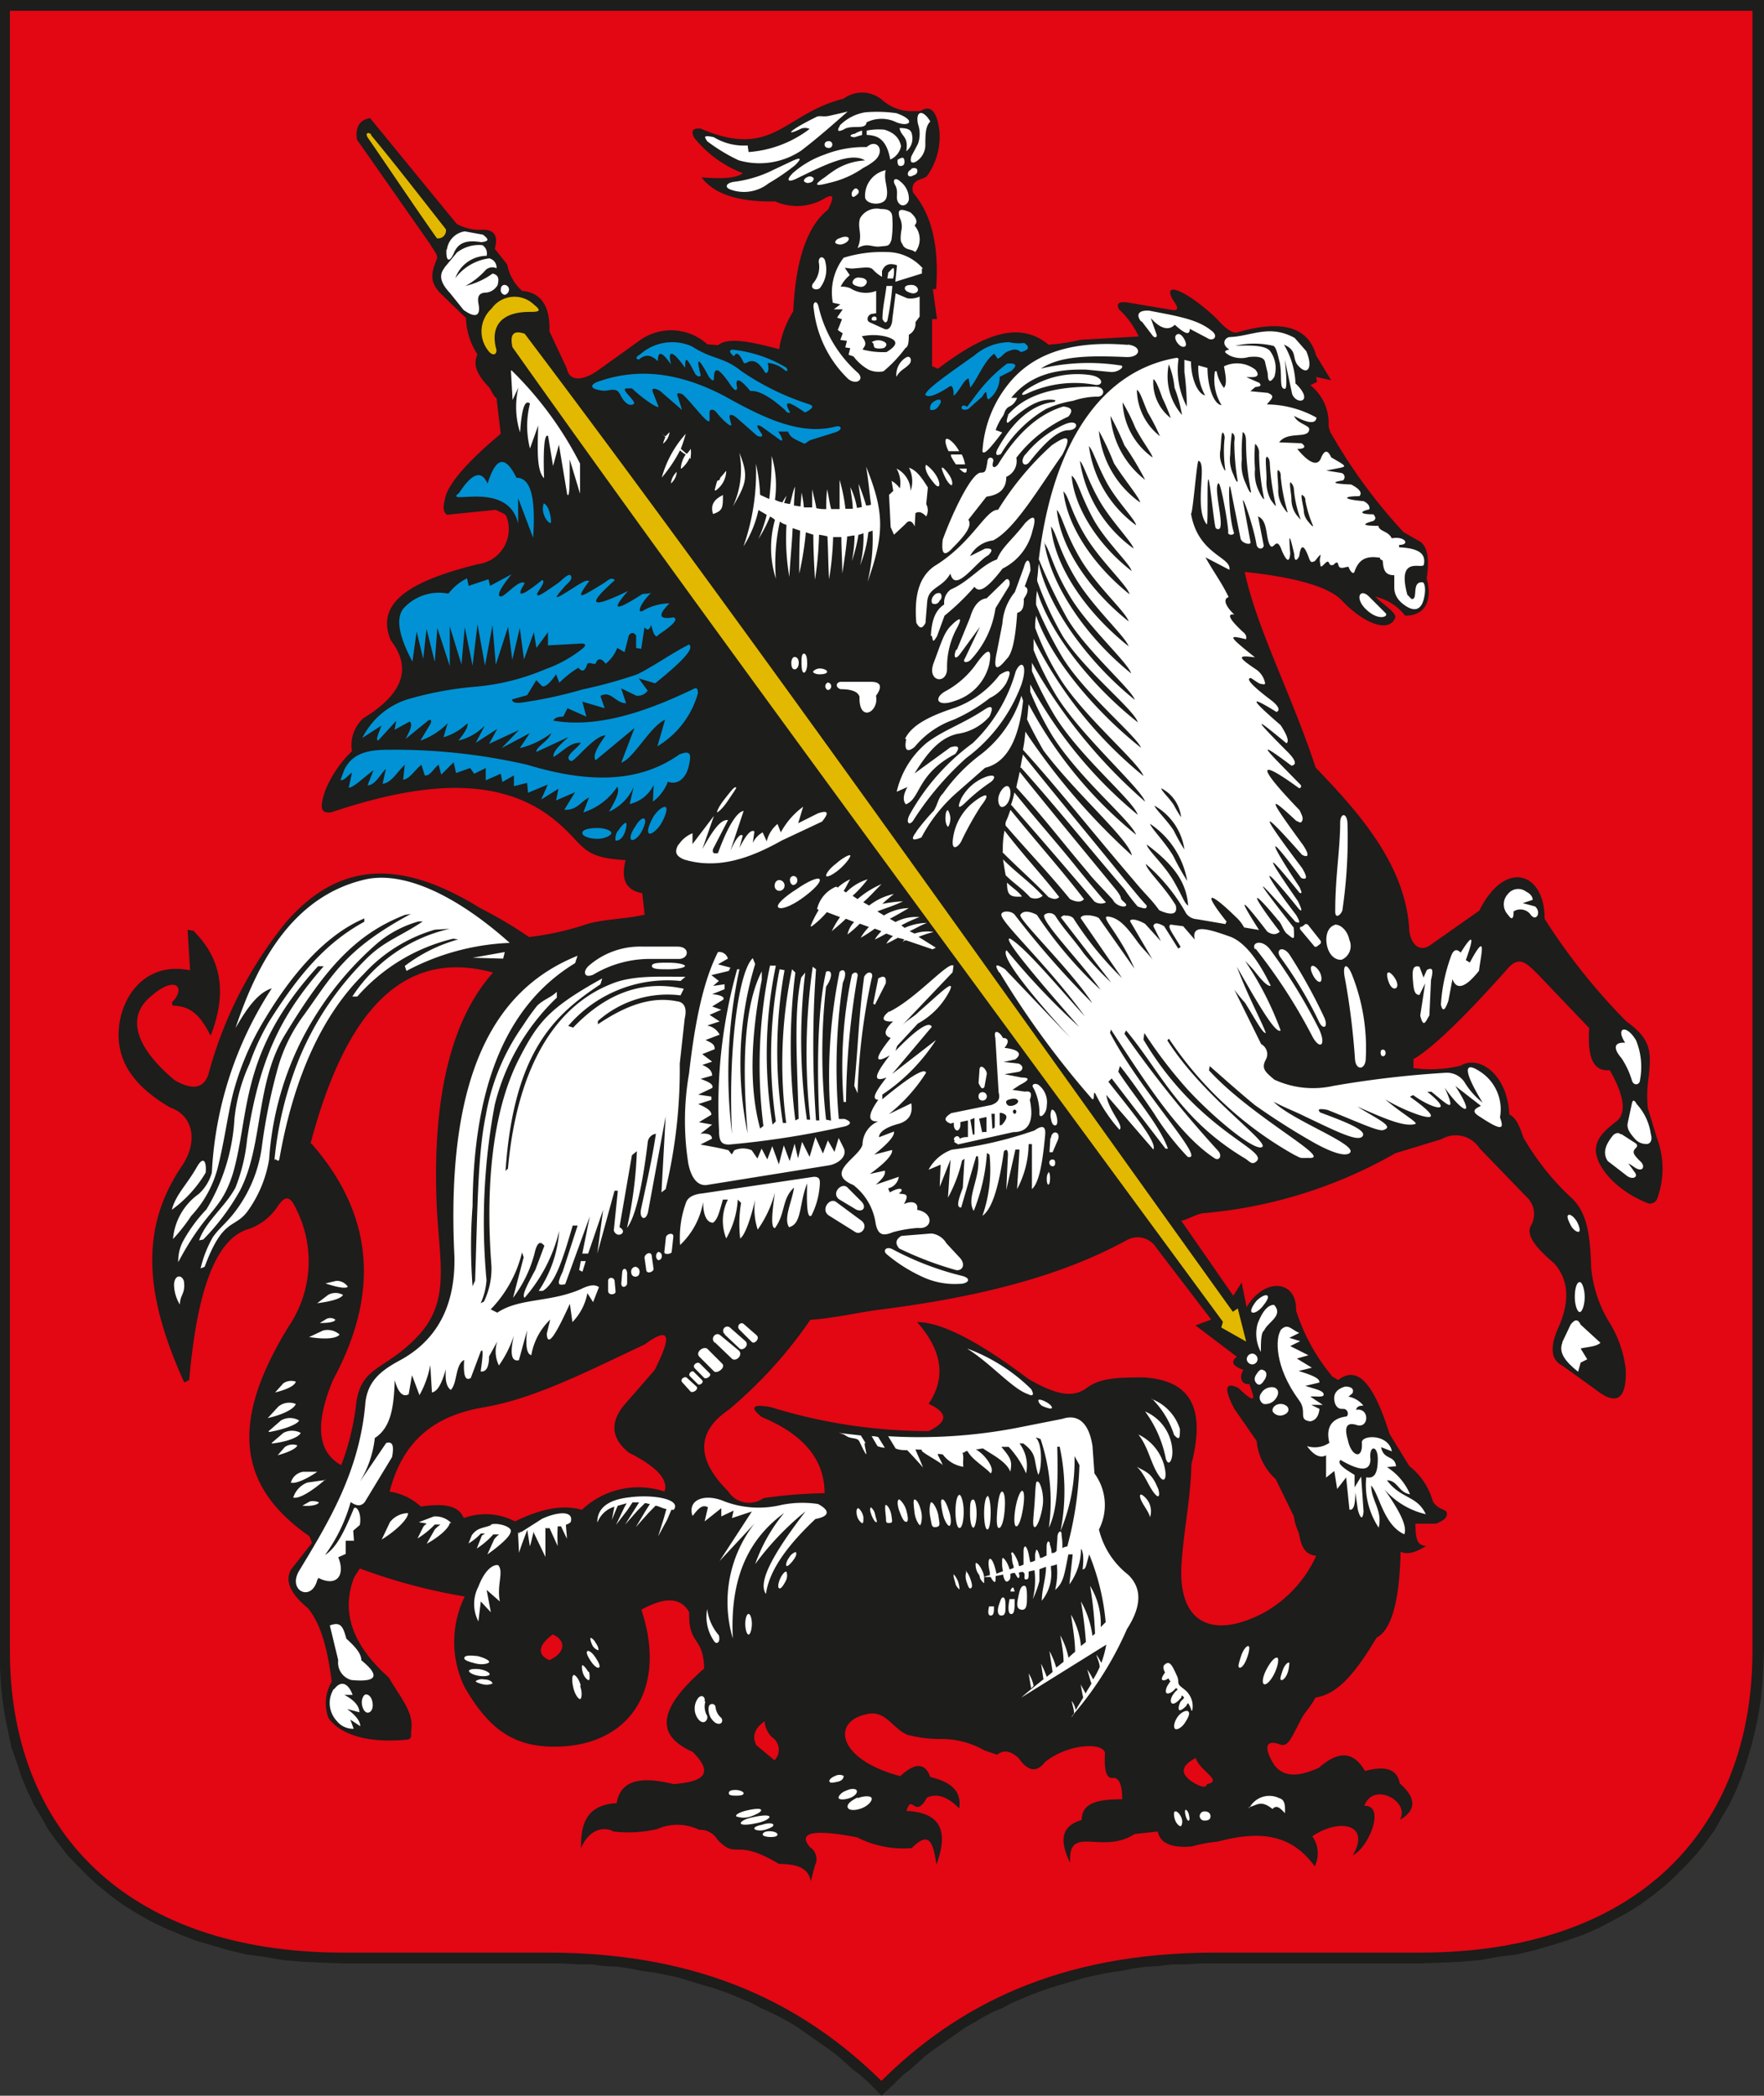 <svg xmlns="http://www.w3.org/2000/svg" viewBox="0 0 117.66 139.76"><rect x="0" y="0" width="117.66" height="139.76" fill="#333333" stroke="none"/><defs><style>.cls-1{fill:#1d1d1b;}.cls-1,.cls-2,.cls-3,.cls-4,.cls-5{fill-rule:evenodd;}.cls-2{fill:#e30613;}.cls-3{fill:#fff;}.cls-4{fill:#e2b900;}.cls-5{fill:#0092d4;}</style></defs><g id="Слой_2" data-name="Слой 2"><g id="Слой_1-2" data-name="Слой 1"><polygon class="cls-1" points="0 0 117.66 0 117.66 110.11 117.61 111.21 117.55 112.31 117.44 113.42 117.27 114.46 117.05 115.51 116.78 116.56 116.5 117.49 116.17 118.49 115.79 119.42 115.34 120.36 114.85 121.19 114.35 122.07 113.75 122.89 113.14 123.67 112.48 124.38 111.76 125.1 111.05 125.76 110.22 126.42 109.39 127.03 108.51 127.58 107.58 128.08 106.64 128.57 105.65 129.01 104.54 129.4 103.5 129.73 102.34 130.06 101.18 130.34 99.91 130.5 98.7 130.72 97.38 130.83 96.06 130.89 94.68 130.94 81.01 130.94 80.08 130.94 79.14 131 78.2 131 77.32 131.11 76.44 131.16 75.61 131.27 74.78 131.44 73.96 131.55 73.19 131.71 72.41 131.88 71.64 132.1 70.87 132.32 70.16 132.54 69.49 132.76 68.78 133.03 68.12 133.31 67.45 133.59 66.85 133.92 66.19 134.19 65.58 134.52 65.03 134.85 64.42 135.19 63.87 135.57 63.32 135.96 62.77 136.34 62.22 136.73 61.72 137.11 61.23 137.55 60.73 138 60.23 138.38 59.79 138.82 58.8 139.76 57.87 138.82 57.37 138.38 56.87 138 56.38 137.55 55.88 137.11 55.38 136.73 54.83 136.34 54.28 135.96 53.73 135.57 53.18 135.19 52.63 134.85 52.02 134.52 51.36 134.19 50.76 133.92 50.15 133.59 49.49 133.31 48.83 133.03 48.11 132.76 47.45 132.54 46.68 132.32 45.96 132.1 45.24 131.88 44.47 131.71 43.65 131.55 42.82 131.44 41.99 131.27 41.17 131.16 40.28 131.11 39.4 131 38.47 131 37.53 130.94 36.54 130.94 22.93 130.94 21.55 130.89 20.23 130.83 18.9 130.72 17.64 130.5 16.42 130.34 15.27 130.06 14.11 129.73 13.01 129.4 12.01 129.01 10.97 128.57 9.97 128.08 9.09 127.58 8.21 127.03 7.38 126.42 6.56 125.76 5.84 125.1 5.13 124.38 4.46 123.67 3.86 122.89 3.25 122.07 2.76 121.19 2.26 120.36 1.82 119.42 1.43 118.49 1.1 117.49 0.77 116.56 0.55 115.51 0.33 114.46 0.17 113.42 0.06 112.31 0 111.21 0 110.11 0 0 0 0"/><path class="cls-2" d="M.66.72H116.89V110.11c0,11.79-7.55,20.11-22.21,20.11H81c-10.52,0-17.25,3.64-22.21,8.55-5-4.91-11.74-8.55-22.21-8.55H22.93C8.27,130.22.66,121.9.66,110.11V.72Z"/><path class="cls-1" d="M26,99.42c.88-3.31,2.92-5,6.28-5.57S39.13,91.48,43,89.66c1.65-1.21,1.87-.66.66,1.71l-1.87,2.15c-1,1.1-1.21,2.26.16,3.36,1.88.94,2.65,1.82,2.37,2.59a5.48,5.48,0,0,0-5.51,1.22c-1.15-.33-2.53-.17-4.46.77a4.25,4.25,0,0,0-3.42-.22c-.33-.83-1.27-1-2.86-.77a3.93,3.93,0,0,0-2.1-1Zm22.54,0c-2-2-2.2-3.86.06-5.4a29.73,29.73,0,0,0,5.45-6c1.55-.11,2.92-.44,4.47-.66,6.17-.77,12-2.09,16.7-4.69a1.47,1.47,0,0,1,1.92.56L80.79,88l-1.05.39,2.76,2.09c-.5.39-.17.66.44.88-.33.5-.11,1,.39.94.22.66.71,1.65-.72.27-.88-.44-1,0-.28,1.38l1.49,2.15a3.91,3.91,0,0,0,1.27,2.54l1.21,2.48a3.69,3.69,0,0,0,.33,1.1c.17.94.39,1.43,1.16,1.54a8.23,8.23,0,0,1-3.42,3.75c-3.25,1.76-5.84,1-5.56-3.25.16-2.32.6-4.25.66-6.62.94-3.69,0-5.56-3.14-5.78-1.66,0-2.92,0-3.86.71s-2.15.39-3.86-.6c-3.3-2.48-5.78-3.8-7.44-3.8,1.6,1.81,2,3.63.77,5.45,1.33.61,1.27,1.21,0,1.82a35.64,35.64,0,0,1-10.53-1.6c-1.21-.22-1.43,0-.6.66C53.51,95.62,55,97.27,55,99.58a31.11,31.11,0,0,0-4.08.33,1.64,1.64,0,0,1-2.37-.49Zm31.25,17.8c-.94.49-1.16,1-.28,1.6.61.38.94.44,1,.16,1.1-.22-.44-.82-.77-1.76ZM51,114.79c-.61.44-.88.94-.55,1.6l1.21,1a1,1,0,0,0-.17-1.54,1.6,1.6,0,0,1-.49-1.11ZM36.87,109c.88.38.88,1.21-.22,1.71-.83-.33-.77-1,.22-1.71ZM20.78,76.27c4,4.58,4.68,9.76,1.43,15.76-1.21,2.92-1.05,4.8.55,5.68a16.69,16.69,0,0,0,1-4.13c.33-2.48,1.93-2.21,4-4.36,2.26-2.31,1.6-4.74,1.38-8.59-.39-8.27,1.32-13.07,3.75-15.77-6.18-1.7-9.92,2.87-12.18,11.41ZM24.69,7.88c-.72.11-1,.61-.88,1.43l4.9,7c.17.33.5.66.44.93-.38.94-.55,1.55.28,2.37l1.65,1.6a4.68,4.68,0,0,0,.77,2.43c-.38.77.11,1.49.78,2.2.16.22.22.5.49.72l.28,2.37c-2.32,1.93-3.48,3.36-3.7,4.24-.11.5-.22.88.11,1.16L33.07,34c.27.16.6.22.71.44a2.36,2.36,0,0,1-1.93,3.19c-4,1-6.94,2.37-5.78,5.08,1.48,1.92.71,3.63-1.82,5.18a2.39,2.39,0,0,0-.77,2.2,7.69,7.69,0,0,0-1.77,2.59c-.38,1.1-.38,1.6.39,1.49,5.62-1.88,11.13-2.65,15,.6,1.93,1.6,1.6,2.43,4.63,2.59-.33,1.27,0,2,1.11,2.21L43,61c-1.21.28-2.59.28-3.8.61a18.83,18.83,0,0,1-3.91.88,29.2,29.2,0,0,0-3.26-1.93c-5.07-3.14-9.31-3.31-13,1a27.19,27.19,0,0,0-5.13,10.09c-.27.82-.93,1.16-2.26.38C9,69.82,8.54,67.9,9.86,66.63c1.88-1.77,2.59-.72,1.6.22l.06.22c1.43,0,2,1,2.53,2,1.22-3.14.55-5.29-1.15-7l-.39-.06.17,2.7c-2.93-.6-4.52,1.66-4.74,3.75s.77,3.86,3.41,5.4c1.49.5,1.93,2.21.77,3.92C9.26,82,9.7,86.47,12.29,92.2l.33-.17c.55-6.28,1.87-9.48,4-10.08a3.81,3.81,0,0,0,1.82-1.38c.6-.94.93-.83,1.37.17a7.73,7.73,0,0,1-.55,7.71c-3.63,5.9-3.8,10.42,1.38,14l.17.44-1.38,1.76c-.44.72-.11,1.6,1.1,2.59.88,1.05,1.32,2.76,1.6,4.91a2.78,2.78,0,0,0-.22,2.42c.77,1.11,2.64,1.71,5.29,1.44.27-.06.22-.28.22-.55.22-1.22-.61-2.1-1.49-3.59-2.59-2.31-3.14-4.52-2.31-6.67l.38-.6a38,38,0,0,0,7,1.87,6.87,6.87,0,0,0,0,6.06c1.66,2.87,3.42,4.19,6.78,3.92,4.46-.39,6.67-4.08,5-9.1,1.59-.88,2.64-.82,3.19.17-.05,2.26.94,1.54,1,3.75-2.64,2.31-3.63,4.3-.77,5.56,1.49,1.49.66,2-1.27,2.15-2-.49-3.52-.38-3.8,1.27-1.87.11-2.42,1.21-2.37,3,.55-1.33,1.6-1.44,2.15-1.11a8.55,8.55,0,0,0,2.92-.16,3.33,3.33,0,0,1,2.81.05,1.34,1.34,0,0,1,1.22.66c1.32,1.38,1.15-.16,4.07,1.6.72.06,1.93,0,2.15,1.16l.28-1.05a.94.94,0,0,0-.33-1.21c-.94-1.1.55-1.16,3.14-.66a6.79,6.79,0,0,0,3.64.72c1.15-1.16,1.43-.44,1.65,1.1.83-2.26.28-3.47-2-3.58.38-1.22.55.6,1.37-.89.72-.33,1.44,0,2.15.72.17-1.1-.49-1.76-1.93-2.09-.33-.94-1-1-2-.06-4.18-1.1-4.62-3.64-2.25-4.13,1.26-.33,1.76,1,2.75,1.38a8.54,8.54,0,0,0,2.21.27,5.85,5.85,0,0,1,2.92.77l.82.28c.44-.33.88-.28,1.44.22.6.88,1.21,1,1.76.27,1.65-1.32,4.13-1.32,4-.49-.06,1.21.16,1.65.6,1.54.39.06.55.55.55,1.43-1.59,0-2.7.22-2.7,1.38-1.48.44-1.43,1.49-.77,2.87-.16-2.65,2.1-.5,4.3-1.93l1.54-.17c.17.78.89,1.11,2.26,1a10,10,0,0,1,1.77-.33c2.7-.72,4.85-.55,6.44,1.65a1.94,1.94,0,0,0-.16-2c1.87-1.26,3.91-.77,2.7,1.27,1.1-.55,2.2-3.36.77-3.3.61-1.66,3.09-.28,2.37.93,1-.55,1.21-1.38,0-2.42-.17-.94-.94-1.22-2.32-.83-.77-1.32-1.76-1.38-3.08-.22-1.33.61-2.37.66-3-.22-.71-1.16-.55-1.71.45-1.32.49.16.71-.44,1.32-1.6.22-.5.66-.88,1-1.54,1.43-.22,2.59-1.49,4.08-4,1-.49,1.54-2.53,1.6-5.73.44.22,1,.06,1.7-.38-.49-.06-.71-.22-.71-1.49h1.38c.55-.22.77-.44.71-.72s-.55-.16-.93-.77A4.48,4.48,0,0,0,94,97.77l-1.32-2.15c-.94-3-2-4.69-3.42-3.59l-.38-.22a13,13,0,0,1-2.43-4.41c.06-2.09-2.15-2.2-3.3-.22l-.33-1.65-.56.88-3.47-5c.39-.06,1-.44,1.44-.5a31.12,31.12,0,0,0,12.84-4l3.08-.94a1.89,1.89,0,0,1,2.54.61l3.14,3.25a1.54,1.54,0,0,1,.27,1.93c-.33.66.44,1.54,1.55,2.48,1,1.1,1.1,2.59.22,4.46-.5,1.21-.39,2,.33,2.37l2.15,1.54c1.43,1.16,2.15.78,2.09-1.26a7.58,7.58,0,0,0-1.05-3.09,8.44,8.44,0,0,1-1.26-3.75c-.06-2.53-.39-3.85-1.44-4.74a17.31,17.31,0,0,1-3.08-3.91c-.28-.83-.5-1.32-.94-1.54-.11-2.65-2-4-3.25-3.25a8.48,8.48,0,0,1-3.14.16v-.6c1.38-.78,3.75-3.2,6.12-5.85.88-1.1,1.32-.66,2.2.22L106,68.56c-.11,1.76.16,2.92,1.37,2.81.83,1.43,1.22,2.81.45,3.41s-1.38,1.11-1.38,2c.16,1.38,1.76,2.81,3.52,3.48a.53.53,0,0,0,.56-.28,5.77,5.77,0,0,0,0-4.08l-.61-2a8.25,8.25,0,0,1,.06-2.09c.16-1.6.22-2.48-1.49-3.69a41,41,0,0,1-5.45-6.84c0-3.14-2.65-4-4.36-.55l-3.3,2.32c-.83.55-1.38-.33-1.38-1.22-.33-4.13-3.14-7.44-6.23-10.63-1.65-5-3.91-9.21-4.74-13.06,3.14.33,5.51.93,6.45,1.87,1.38,1.49,3.14,2.26,3.58,1.21.17-.33-.83-.93-1.32-1.43a3.57,3.57,0,0,1,2,1.27c1.37,0,1.82-1.05,1.43-2.48.17-1.16.11-2-.39-2.43l-1.15-.66A35.44,35.44,0,0,1,88.84,29a1.32,1.32,0,0,1-.22-.72,3.2,3.2,0,0,0-1.22-2.59l.45-.22-.06-.33,1,.22-1-1.65c-.55-2-2.42-2.37-5.24-1.55-.38.11-.88-.33-1.37-.88-1.77-1.71-3.64-2.64-3-1.38.11.23.66.83.06.78l-3-.5c-.67-.11-.78.11-.61.44a5.72,5.72,0,0,1,1.32,1.82l-3.86.22a14.22,14.22,0,0,1-2.15.33c-2.09-1.76-4.68-.44-7.38,1.6l-.39-.17,0-3.14h.33l-.28-2h.22c.22-3.08-.38-5.07-1.54-6.44-.22-.94.72-.83.94-1.11a4.51,4.51,0,0,0,.82-3c-.16-1.32-.6-1.76-1.26-1.32h-.77a3,3,0,0,1-1.82-.77,2.07,2.07,0,0,0-2.54-.06c-4,1-4.68,4.08-9.53,2-.55-.06-.66.16-.44.6a7.65,7.65,0,0,0,3.25,2.37c-.44.33-1.32.39-2.76.28.83,1.1,2.43,1.65,4.91,1.6a3.59,3.59,0,0,0,3.25-.17c.66-.38.72-.16.28.72-1.27,1-2.15,3.08-2.32,6.78a6.66,6.66,0,0,0-.94,2.53c-1.81-.49-3.41-.83-4.07-.27l-.72-.06a3.6,3.6,0,0,0-4.41-.33L39.9,24.69c-1,.72-1.93.77-2.09-.11L36.65,22.1c.05-1.76-.61-2.59-1.82-2.7a3.13,3.13,0,0,1-1-1.76L33,16.59c.27-.94-.11-1.27-.78-1.27a3.19,3.19,0,0,1-1.76-.39l-5.73-7Z"/><path class="cls-3" d="M104.21,89.5l.55-1.16c.28-.38.5-.38.67,0l1.32,1.21c-.28.27-.88.27-1.32.38l.44.72-.44.22-.17.61c-.83-.66-1.32-1.27-1.05-1.93Zm1.16-4c.17,0,.33.5.33,1s-.16,1-.33,1-.33-.49-.33-1,.11-1,.33-1Zm-.77-4.46c.11-.11.38.11.55.38s.28.66.17.72-.39-.11-.56-.44-.27-.61-.16-.66Z"/><path class="cls-3" d="M108.13,75.67c-.17-.17-.33-.11-.5,0-.61.72-.72,1.27-.39,1.76l1.22.94c.38.33.82.17.6-.16l-.44-.61c.28.11.5.39.77.39s.28-.33,0-.56c-.44-.44-.55-.6-.27-.88.11-.11.11-.22-.06-.33l-.93-.6Zm0-5.13c-.56-.66-.45-1.05.27-1-.66-1,.06-1.27.72-.17a4.65,4.65,0,0,1,.27,2.65c0,.33-.44.44-.55,0a5.6,5.6,0,0,0-.71-1.49Zm.44,4.35.27-1.26c.06-.33.17-.28.33,0a3.7,3.7,0,0,1,.94,2c.11.38,0,.6-.22.66a1,1,0,0,1-.88-.39c-.39-.44-.5-.71-.44-1Z"/><path class="cls-3" d="M89.06,60.79c0-2.32.33-4.19.33-5.9,0-.72.49-.72.49.11a32.76,32.76,0,0,1-.33,5.62c0,.28-.49.77-.49.17ZM92.25,70c.11,0,.17.11.17.22s-.06.22-.17.22-.16-.11-.16-.22,0-.22.16-.22ZM86.8,61.83l.22-.16c0-.06.16-.06.22,0l.83,1.05a.18.18,0,0,1,0,.22l-.22.17a.15.15,0,0,1-.23-.06l-.88-1.05a.14.14,0,0,1,.06-.22Zm7.93,5.9.33-2.15-.38.77c-.33,0-.39-.33-.44-1s0-1,.44-.88l.27.72.22-.5c.39-.22.45,0,.28.66l-.11,2.37c-.22.33-.39.94-.61,0ZM100.58,61a1,1,0,0,1,0-1.38.87.87,0,0,1,1.21-.16c.33.16.44.38.44.55l-.66.22.82.22c.45.39.06,1.1-.33.5a.85.85,0,0,0-1.1-.17c0,.5-.11.61-.38.22Zm-8,3.86c.11-.06.34.16.5.44s.17.55,0,.61-.33-.11-.44-.39-.17-.61-.06-.66Zm-5.07-.44c.11-.06.34.11.5.38s.17.61.06.67-.33-.11-.5-.45-.17-.55-.06-.6ZM89,61.67c.39-.06.88.38,1,1A1,1,0,0,1,89.5,64c-.44.06-.88-.33-1-1s.11-1.21.55-1.32Zm.72,3.64c-.22-1,.11-1.22.49-.23a13.23,13.23,0,0,1,.89,5.46c0,.83-.66.88-.72.11a48.08,48.08,0,0,0-.66-5.34ZM96.11,67a11.34,11.34,0,0,1,.66-3.19c.17-.5.39-.55.66-.28,1-1.6.78-.71.34.5l.27.16c1.21-2.26.72-.44.61.55-.88,1.11-1.49,1.33-1.77.56l-.27,1.43c-.22.66-.39.77-.5.27Z"/><path class="cls-3" d="M21.16,105.37c-.38,1.49-2,.72-1.21-.61,2-3.3,4-6.61,4.41-11.07.11-1.6,1.1-2.32,2.37-3,2.7-1.49,3.64-4,3.58-6.89-.61-12.46,2.87-17.91,8.21-20.06l-.16.49c-4.8,2.92-6.78,8.55-6.84,16.21a35.24,35.24,0,0,0,0,5.34l.17-.38c.16-4.52.16-8.38.71-11a14.68,14.68,0,0,1,2.48-6,15.71,15.71,0,0,1,.94-1.32c.44-.44.94-.55,1.32-.94l0,.39A14.82,14.82,0,0,0,33,73.68a42.29,42.29,0,0,0-.55,11.69,4.35,4.35,0,0,1-.39,1.54l.22-.11a5.06,5.06,0,0,0,.5-2.37c-.39-5.07,0-10.2,1.82-13.78,1.27-2.48,2-3.42,5.57-5.4l-.12.39c-3,2-5.78,4.4-6.33,12.45l.16-.16c.55-6.12,2.76-10.64,6.84-12.29,1.43-.61,3.14-.5,5-.5l-.33.28a8.72,8.72,0,0,0-7.49,3l.33.11c2-2.09,4.41-3.25,7.38-2.59l-.22.44a7,7,0,0,0-5.51,1.71v.22c1.87-1.27,3.58-1.87,5.24-1.54.55.05.71.49.55,1.16l-.33,3a34.25,34.25,0,0,1-.94,8.37l-.28.22.28-5.07-1.16,6.29c-.11.71-.6.6-.49-.06.27-1.32.71-3.14,1-5.07a.64.64,0,0,0-.55.61c-.33,2.7-.78,4.9-1.38,5.67a28,28,0,0,0,.66-5.12l-.33.27-.83,4.8c.61.33-.16.82-.38.22l.27-2.65-.22,0L39.84,83.6l.39-2.92-1,2.92h-.39l.5-2.48L37.7,85.64c-.5.11-.56,0-.17-.83l1-3.08-.33,0c-.66,2.26-1.16,3.86-2,4.36l-.27,0a8.22,8.22,0,0,0,1.37-4,10.58,10.58,0,0,1-2.31,4.46c-.17-.16.06-.66.72-1.87l.6-1.6c-.27-.33-.44-.22-.6.28a8.37,8.37,0,0,1-1.49,3.19l.71-2.7-.11-.33a8.23,8.23,0,0,1-2.09,3.8l.44.22c1.49-1,3.53-.66,5.62-1.59.44-.22.88-.33,1.16-.11l-.39,1-.38-.6a3.77,3.77,0,0,1-1,1.93l-.17-1.22c-.88,1.93-1.49,3-1.54,2L36.7,88a4.3,4.3,0,0,0-1.26,2.37c-.33-.06-.39-.72-.28-1.66l-.55,2q-.75.17-.33-1.65a7.54,7.54,0,0,1-1,2,2.09,2.09,0,0,1-.11-1.6l-.55,1c0,.77-.23,1.05-.56,1,.17-1.15.17-1.6,0-1.32l-.66,1.76c-.39.22-.5-.22-.44-1.21-.61.33-.44,1.54-.89,2-.33-.22-.38-.77-.33-1.38-.27.94-.55,1.49-.93,1.55l-.11-1.82a6.59,6.59,0,0,1-.72,2l-.5-1.33-.22,1.27c-.38.22-.71-.11-.93-.94-.06,1.71-.22,3.15-1.33,3.86a7,7,0,0,1-1,2.92l1.76-2.59c.39-.11.55.11.39.94l-1.82,3c-.28.34-.61.23-.94,0a11,11,0,0,1-1.71,3.53c.77-.49,1.27-1.54,1.88-3,.11-.44.6.11.44,1l-.44.38.05.67-.55,0v.88l-.5.22c.5,1.21-.11,2-1.32,1.38Z"/><polygon class="cls-3" points="31.52 63.87 33.67 63.49 33.56 63.93 31.52 63.87 31.52 63.87"/><path class="cls-3" d="M11.46,80.68c.28-1.05,1-1.65,1.71-2.92.44-.72.61-.22.55.44a8.29,8.29,0,0,1-2.26,2.48Z"/><path class="cls-3" d="M34,62.88c-3.52-3.14-7-4.79-9.59-4.24-4.9,1.1-7.27,5.62-8.7,9.92.82-1.44,1.54-2.37,2.42-2.65a24.7,24.7,0,0,0-4,12.29,3,3,0,0,1-.88,1.43,4.1,4.1,0,0,0-1.71,3,11.64,11.64,0,0,0,1.21-1.54A7.44,7.44,0,0,0,14.49,78c.5-1.93.72-3.86,1.11-5.29a18.62,18.62,0,0,1,2.09-4.79c1.76-2.93,4-5.57,6.61-6.67v.22c-2.53,1.38-4.35,3.47-6.39,6.72a16,16,0,0,0-1.27,2.76,11.7,11.7,0,0,0-1,3.63,13.12,13.12,0,0,1-1.87,6.07,10.13,10.13,0,0,0-1.6,2.2,2.85,2.85,0,0,0-.28,1.32c1.93-3.63,2.81-3.3,3.64-5.89,1.16-4,.39-8.05,5.68-13.84h.38C19.07,67.34,17.36,70.1,16.48,76a11.92,11.92,0,0,1-.77,3.19c-.67,1.27-2,2.26-2.43,3.53l.28-.06A15.36,15.36,0,0,0,16,79.41c1.6-3.08,1-7.22,3.08-10.52,2.65-4.36,4.69-6.62,7.94-7.88l.38-.06C23,63.32,22.21,65,20.28,67.68a10.85,10.85,0,0,0-1.71,3.41,38,38,0,0,0-1.1,5.35,9.11,9.11,0,0,1-2,4.63c-.5.6-.88.88-1.27,1.43a7.79,7.79,0,0,0-.82,2.09l.27-.11c1.21-3.25,1.93-2.53,2.81-3.63a8.17,8.17,0,0,0,1.49-3.53A20.75,20.75,0,0,1,20,69.6a21.43,21.43,0,0,1,5-6.55,7.35,7.35,0,0,1,2.92-1.6h.28c-1.49,1-2.48,1.27-3.64,2.37A20.2,20.2,0,0,0,20,70.49a24.1,24.1,0,0,0-1.7,6.94c.05-.33.22.16.33-.11,1-5.73,3-9.76,5.62-12.35A10.36,10.36,0,0,1,29,62l1-.06a10.56,10.56,0,0,0-6.5,4.52l.33,0a12.32,12.32,0,0,1,6.4-3.86l.33.05A10.49,10.49,0,0,0,27,64.42l.11.33A16,16,0,0,1,34,62.88Z"/><path class="cls-3" d="M12,87a2.56,2.56,0,0,1-.39-1.37c.06-.67.55-.61.66-.17.11.83-.27.88-.27,1.54Z"/><path class="cls-3" d="M18.35,92.86l.55-.61a.94.94,0,0,1,.83-.11c-.06.28-.66.55-1.38.72Z"/><path class="cls-3" d="M17.86,94.57l.71-.77a1.15,1.15,0,0,1,1.16-.17c-.11.33-.88.72-1.87.94Z"/><path class="cls-3" d="M17.91,95.45l.83-.72a1.2,1.2,0,0,1,1.21,0c-.11.27-1.05.61-2,.77Z"/><path class="cls-3" d="M18.13,96.22l.77-.66a1.23,1.23,0,0,1,1.16,0c-.17.33-1,.6-1.93.71Z"/><path class="cls-3" d="M18.52,97.05,19,96.5a.91.91,0,0,1,.83-.11c-.06.22-.66.49-1.32.66Z"/><path class="cls-3" d="M21.33,88.23l.44-.27a.57.57,0,0,1,.6.05c-.05.17-.55.22-1,.22Z"/><path class="cls-3" d="M20.61,89.17l.94-.44a1.21,1.21,0,0,1,1.1.27c-.22.28-1,.33-2,.17Z"/><path class="cls-3" d="M21.16,86.91l.72-.55a1,1,0,0,1,1,0c-.16.27-.88.44-1.71.55Z"/><path class="cls-3" d="M21.71,85.59l.72-.17a.89.89,0,0,1,.77.39c-.16.16-.83,0-1.49-.22Z"/><path class="cls-3" d="M20.17,100.41l.5-.28a1,1,0,0,1,.6.06c-.05.17-.55.28-1.1.22Z"/><path class="cls-3" d="M21.71,98.7l-1.21.17a1.58,1.58,0,0,0-.94,1c.39.11,1.27-.44,2.15-1.21Z"/><path class="cls-3" d="M21.16,98.15h-.93a1,1,0,0,0-.83.72c.27.11,1.05-.22,1.76-.72Z"/><path class="cls-3" d="M25.46,102.67l.55-1.16a1.55,1.55,0,0,1,1.21-.6c0,.38-.77,1.15-1.76,1.76Z"/><path class="cls-3" d="M27.94,101.51l1-.38a1.48,1.48,0,0,1,1.16.44H30c-.05.33-.71.93-1.54,1.38L29,102a2.57,2.57,0,0,1,.38-.33H29a5.85,5.85,0,0,1-1.15.93l.38-.77c.06-.11.17-.16.22-.22-.16-.05-.33-.05-.55-.11Z"/><path class="cls-3" d="M32.74,101.68c.33-.17,1.48.11,1.32.49h0c-.06.33-.77.94-1.55,1.49l.45-1a1.71,1.71,0,0,1,.33-.33H32.9a5.32,5.32,0,0,1-1.1.94l.33-.83c0-.06.16-.11.22-.17-.11,0-.22,0-.28,0a3.45,3.45,0,0,1-.82.66l.22-.55c.38-.5.66-.44,1.27-.66Z"/><path class="cls-3" d="M39.84,101.51c0-.93.72-1.49,2.1-1.65,1.6-.22,3.53.11,3,.83h-.16l-.28.66-.6,1.1.38-1.21.17-.61c-.17,0-.44-.16-.72-.22l-.49.5-.83.93.66-1.1.28-.44c-.11,0-.22-.06-.33-.06l-.5.5-.83.94.66-1.05.28-.44h-.44l-.33.5-.77,1,.55-1.16.16-.28-.6.17-.39.94.17-.88a1.74,1.74,0,0,0-1.11,1Z"/><path class="cls-3" d="M34.66,102.28v-.11h.11l1.38-.88c.94-.44,2.1-.6,1.93.17,0,.05-.11.16-.33.22,0,.27.06.6.06.93l-.39-.82H37.2a11.65,11.65,0,0,0,0,1.32l-.55-1.21a.52.52,0,0,1-.27,0c0,.61,0,1.27,0,1.93l-.77-1.6v-.11c-.11.33-.16.72-.27,1l-.17-1.1h0c-.16.44-.39,1-.55,1.54l-.06-1.16v-.22Z"/><path class="cls-3" d="M18.9,65l2.37-2.37A4.77,4.77,0,0,0,18.9,65Z"/><path class="cls-3" d="M31.91,108.13a2.51,2.51,0,0,1,0-2.32c.44-1.16,1-1.49,1.32-1.43.39.44-.11,1.32.11,2.42l-.88-.77.28,1.49-.67-.72-.16,1.33Z"/><path class="cls-3" d="M39.73,109.56c-.11-.22-.27-.33-.33-.33s0,.27.11.49.33.33.39.33,0-.27-.17-.49Z"/><path class="cls-3" d="M39.73,110.55c-.22-.33-.44-.5-.55-.44s0,.33.22.66.44.5.55.44,0-.33-.22-.66Z"/><path class="cls-3" d="M39.24,111.49c-.17-.28-.33-.44-.39-.44s-.05.33.06.6.33.44.38.39.06-.28,0-.55Z"/><path class="cls-3" d="M38.74,112.42c-.11-.44-.38-.77-.49-.71s-.11.44,0,.88.33.72.44.72.17-.44,0-.89Z"/><path class="cls-3" d="M32.29,112c.34,0,.56.16.56.27a.93.93,0,0,1-.61.06c-.28-.06-.55-.17-.5-.22s.28-.17.55-.11Z"/><path class="cls-3" d="M32,111.32c.38.06.66.22.66.33s-.33.17-.72.11-.66-.22-.66-.33.33-.16.72-.11Z"/><path class="cls-3" d="M31.85,110.44c.44.11.78.28.78.39s-.45.22-.89.11-.82-.22-.77-.39.39-.16.88-.11Z"/><path class="cls-3" d="M46.18,101.07c-.33-1.1.88-1.49,2.15-.94a6.47,6.47,0,0,0,3.8.23,7.06,7.06,0,0,1,2.43-.06c.83.44.77.83-.17,1-1.76,1.66-3.08,3.36-3.3,5-.61-.83.66-2.92,2.64-5.51a18.87,18.87,0,0,0-3.36,3.52,11.14,11.14,0,0,1,1.93-3.41c-2.15,1.59-3.64,4-3.42,8.37a8.51,8.51,0,0,1,1.44-7.66L48,104.1l2.15-3.3-1.33.44.11-.5-.82.39v-.55l-1.11.88.22-.94c-.38-.22-.66.11-1,.55Z"/><path class="cls-3" d="M47.17,107.3a2.84,2.84,0,0,0,.5,2.2c.17.17.39,0,.28-.44a3.28,3.28,0,0,1-.78-1.76Z"/><path class="cls-3" d="M49.93,107.63c.11,0,.22.28.22.66s-.11.72-.22.72-.22-.33-.22-.72.11-.66.22-.66Z"/><path class="cls-3" d="M52.46,104.82a.79.79,0,0,1-.05.61c-.17.33-.33.55-.44.49s-.06-.33.05-.6.33-.56.44-.5Z"/><path class="cls-3" d="M53.07,103.5c.11.11,0,.33-.16.55s-.39.44-.45.38,0-.33.17-.55a.82.82,0,0,1,.44-.38Z"/><path class="cls-3" d="M73.74,105.65c.93.33,1,1.65.55,3.25a7.3,7.3,0,0,0-.55-3.25Z"/><path class="cls-3" d="M68.94,112.42a2.36,2.36,0,0,0-.33-.82c.06.33.11.66.17,1l.16-.17Z"/><path class="cls-3" d="M58.14,95.78a1.25,1.25,0,0,1,.44.06l.44.71a1.45,1.45,0,0,1-.49-.11l-.39-.66Z"/><path class="cls-3" d="M57.26,100.58a1,1,0,0,1,.33.6c0,.28,0,.44-.11.39a.87.87,0,0,1-.33-.55c-.06-.28,0-.44.11-.44Z"/><path class="cls-3" d="M58.09,100.52s.22.17.27.44.17.5.11.55-.22-.16-.33-.44-.16-.55,0-.55Z"/><path class="cls-3" d="M59.08,100.36c.11,0,.33.33.38.71s.11.5-.16.5-.17-.11-.22-.5-.06-.71,0-.71Z"/><path class="cls-3" d="M60,100a1.5,1.5,0,0,1,.45.72c.11.39.16.77,0,.77s-.27-.22-.44-.66-.17-.77-.06-.83Z"/><path class="cls-3" d="M61,100c.16,0,.33.34.44.78s0,.88-.06.93-.33-.38-.38-.82-.11-.89,0-.89Z"/><path class="cls-3" d="M62.11,100.19c.11-.06.44.5.49.94s.17.66-.16.71-.28-.16-.39-.66,0-1,.06-1Z"/><path class="cls-3" d="M62.83,100c.16-.06.33.33.49.83s.11.93,0,.93-.33-.33-.44-.82-.16-.94-.05-.94Z"/><path class="cls-3" d="M64,99.69c.11,0,.28.5.28,1.11s-.11,1.1-.28,1.1-.27-.5-.27-1.1.11-1.11.27-1.11Z"/><path class="cls-3" d="M64.92,100c.11,0,.22.45.22.94s-.11.94-.22.94-.22-.39-.22-.94,0-.94.22-.94Z"/><path class="cls-3" d="M65.86,99.75c.11,0,.22.49.22,1.1S66,102,65.86,102s-.22-.49-.22-1.1.11-1.1.22-1.1Z"/><path class="cls-3" d="M66.85,99.47c.16.06.22.55.16,1.27s-.22,1.16-.38,1.16-.17-.55-.11-1.21.16-1.22.33-1.22Z"/><path class="cls-3" d="M68.17,99.42c.17,0,.17.55.06,1.21s-.28,1.16-.44,1.16-.17-.55-.06-1.21.33-1.16.44-1.16Z"/><path class="cls-3" d="M69.22,98.81c.16,0,.44.83.33,1.6s-.39,1.49-.55,1.43-.06-.71,0-1.48.06-1.6.17-1.55Z"/><path class="cls-3" d="M63.6,105c0-.06.16.16.27.39A1.64,1.64,0,0,1,64,106s-.22-.17-.27-.39-.17-.55-.11-.55Z"/><path class="cls-3" d="M64.37,104.76c.11,0,.27.28.38.61s.11.5,0,.55-.17-.11-.28-.44a1.09,1.09,0,0,1,0-.72Z"/><path class="cls-3" d="M71.81,102.45v.39h0l.49-.34a15.63,15.63,0,0,0,.06-2.7,25.44,25.44,0,0,1-.55,2.65Z"/><path class="cls-3" d="M71.26,103.66c-.28,1.43-.33,1.88-.88,2.37a5.1,5.1,0,0,0,.11-1.71,1.3,1.3,0,0,1-.39.11v.17a2.84,2.84,0,0,1-.61,2.15c0-.77.28-1.49.28-2.26-.17.05-.28.11-.44.16v.78a6.53,6.53,0,0,1-.44,1.21,5.41,5.41,0,0,0,.11-1.93c-.11.05-.28.05-.39.11V105c0,.16,0,.33-.16.33s-.11-.11-.11-.28-.06-.16-.11-.22a.56.56,0,0,0-.28.06v0c.06.17.06.28,0,.34s-.16-.17-.27-.34a1.81,1.81,0,0,0-.28.06c0,.28,0,.39-.17.5s-.27-.17-.33-.45c-.16.06-.33.06-.49.11,0,.23,0,.39-.06.39s-.16-.11-.27-.33h-.44c0,.22,0,.33,0,.39s-.17-.11-.28-.33l0,.05c0-.05,0-.05,0-.05s0-.17-.11-.28a1.11,1.11,0,0,1-.17-.72c.12,0,.28.17.45.55a1.15,1.15,0,0,1,.11.39.92.92,0,0,1,.38-.11c0-.11,0-.17,0-.22-.11-.44-.11-.83,0-.88s.27.27.38.71a2.57,2.57,0,0,1,.06.28l.44-.17a2.06,2.06,0,0,1-.06-.55c0-.22,0-.33.06-.33s.33.33.44.77c.11-.05.16-.05.27-.11,0-.05,0-.05,0-.11a1.63,1.63,0,0,1-.11-.66c-.06-.16-.06-.22,0-.27s.33.38.44.77a.18.18,0,0,0,.06.16c.11-.05.16-.05.27-.11v-.88c0-.22.06-.33.11-.33s.11.11.17.28.11.49.16.77h0a.86.86,0,0,0,.33-.11v-.44c.06-.17.06-.28.11-.28s.17.28.22.55c.17,0,.28-.11.44-.16v-.61c0-.16.06-.33.11-.33s.11.06.11.22a1.54,1.54,0,0,1,.11.55c.11,0,.23,0,.34-.16h0c0-.33.05-.66.05-.89s.11-.38.17-.38.11,0,.11.27a4.05,4.05,0,0,1,.05.83h0a.86.86,0,0,1,.33-.11A23.79,23.79,0,0,0,72,97.71c-.11-.22-.22-.39-.33-.61a12.16,12.16,0,0,1-.93,5,13.86,13.86,0,0,0-.06-5.62h-.16c.05,2.26.05,4.13-.56,5.4a13.06,13.06,0,0,0-.55-5.9.86.86,0,0,0-.33-.11c.5.44.39,2.21.17,2.48-.33-1.05-.06-1.38-1-2.09H68a2.45,2.45,0,0,1,.44,2,6.17,6.17,0,0,0-1.16-1.77h-.49c.71.83.71,1,.6,1.66-.27-.72-1.37-1.22-1.81-1.55-.22,0-.28.06-.5.06.55.27,1.32,1.27,1,1.6-.39-.44-1.22-.89-1.55-1.49-.22,0-.11.11-.33.11.11.33,0,.55.06.94a2.1,2.1,0,0,1-1.38-.83c-.11,0-.33-.06-.33,0s.28.55.33.72c-.11-.17-1.27-.78-1.38-.94s.22-.06-.44-.11c.06.16.44,1,.5,1.21-.11-.16-.94-1.05-1.05-1.16-.27,0-.5,0-.77-.11l-.5-.82a34.63,34.63,0,0,0,8.55-.55l3.08-.61c1-.33,1.76.22,2,1.82L73,98.26A3.56,3.56,0,0,1,73.3,102a5.45,5.45,0,0,0,1.93,3c.88.83,1,2-.06,3.64a22.65,22.65,0,0,1-3.42,5.51s-.11.11-.11.16a.83.83,0,0,0-.16.22c0-.11.11-.16.16-.27,0-.28-.11-.55-.16-.83a1.49,1.49,0,0,1,.27.61l.5-.83c-.06-.27-.11-.55-.17-.88.11.22.22.38.33.61.11-.23.28-.45.39-.67-.11-.27-.17-.6-.28-.93a3.8,3.8,0,0,1,.39.66,5.56,5.56,0,0,0,.44-.83c0-.27-.16-.55-.22-.82a4.43,4.43,0,0,1,.33.55,7.37,7.37,0,0,0,.33-1.22l-5.67,3.53c.49-.44,1-.83,1.54-1.27l-.06.06-.16-1.05a7.31,7.31,0,0,1,.38.88c.11-.11.28-.22.39-.33L70,110.11a5.32,5.32,0,0,1,.45,1.1c.16-.11.33-.27.49-.38,0-.55-.11-1.16-.22-1.77a5.3,5.3,0,0,1,.55,1.49,4.94,4.94,0,0,1,.44-.39c0-.77-.16-1.65-.27-2.48a5.2,5.2,0,0,1,.66,2.1c.11-.11.22-.17.33-.28a26.82,26.82,0,0,0-.33-2.7,6.3,6.3,0,0,1,.77,2.32c0-.06.11-.11.17-.17a25.06,25.06,0,0,0-.33-3.19,4.86,4.86,0,0,1,.71,2.75l.33-.33a15.66,15.66,0,0,0-1.1-4.52c-.22.77-.22,1-.44,1,.11-.88,0-1.26-.11-1.37a4,4,0,0,1-.77,2.37l.22-2Z"/><path class="cls-3" d="M66.3,107.13h0c0,.33,0,.61-.22.61s-.17-.33-.11-.61Z"/><path class="cls-3" d="M66.9,106.53c.11,0,.17.16.17.55s0,.66-.28.66-.27-.39-.16-.72.16-.49.27-.49Z"/><path class="cls-3" d="M67.68,106.64h0c0,.6,0,1-.23,1s-.22-.5-.11-1Z"/><path class="cls-3" d="M67.56,105.87c.06,0,.06.11.12.27H67.4c0-.16.11-.27.16-.27Z"/><path class="cls-3" d="M68.34,105.76c.11,0,.16.22.16.71s0,.94-.38.88-.28-.49-.17-1,.22-.6.39-.6Z"/><path class="cls-3" d="M64.53,89.94a12,12,0,0,1,4.25,2.7c.22.39.11.5-.22.33-1-.33-2.43-2-4-3Z"/><path class="cls-3" d="M69.82,93.52c.28.17.39.33.33.39s-.27,0-.55-.11-.38-.39-.33-.44.28,0,.55.16Z"/><path class="cls-3" d="M55.94,95.56l1.48.17.34.55-.06-.06c-.17,0,.5,1.77-.39-.11-.11-.22-.44-.16-.71-.27s-.17-.17-.66-.28Z"/><path class="cls-3" d="M49.05,119.37c.27,0,.55.11.55.22s-.17.16-.44.16-.55,0-.55-.16.16-.22.44-.22Z"/><path class="cls-3" d="M49.76,120.75c.45-.11.94-.17,1-.06s-.22.28-.66.44a1.46,1.46,0,0,1-1,0c-.05-.11.22-.27.66-.38Z"/><path class="cls-3" d="M50.21,121.19c.49-.11,1-.17,1.1-.06s-.28.33-.77.44-1,.17-1.11.06.22-.33.78-.44Z"/><path class="cls-3" d="M50.87,121.68c.33-.11.66-.11.71,0s-.16.22-.49.33-.72.06-.77-.05.22-.22.55-.28Z"/><path class="cls-3" d="M51.31,122.12c.33,0,.55.11.55.22s-.17.17-.44.17-.55-.06-.55-.17.16-.22.44-.22Z"/><path class="cls-3" d="M57.2,119.92c.44-.17.89-.17.94,0s-.22.5-.66.67-.88.16-.94-.06.22-.44.66-.66Z"/><path class="cls-3" d="M56.43,119.42c.33-.16.66-.16.72,0s-.17.39-.5.5-.66.11-.71,0,.16-.39.49-.5Z"/><path class="cls-3" d="M55.72,118.43a.61.61,0,0,1,.55,0c0,.17-.11.33-.39.39s-.49.11-.55,0,.11-.28.39-.39Z"/><path class="cls-3" d="M47.73,113.86a.23.23,0,0,0-.45-.06,1.09,1.09,0,0,0,.45,1.1c.44.22.55-.22.33-.38a1.07,1.07,0,0,1-.33-.66Z"/><path class="cls-3" d="M47,113.47c.06-.33-.22-.49-.44-.22a1.17,1.17,0,0,0,0,1.38c.38.49.71.05.6-.22a1.19,1.19,0,0,1-.11-.94Z"/><path class="cls-3" d="M85.42,88.73c-.33.49-.44,2.37,1.21,4.63.61.77-.11,1.32.77,1.43.34-.06.56-.33.61-.83l-.55-.27h.77l-.83-.55c.28-.06.94.11.89-.17s-.83-.39-1.22-.55L88,92.2c.06-.28-.5-.5-1.38-.77l.88-.22-1-.61.77-.22-1.21-.61.66-.33L86,89.22l.66-.33c-.55-.22-.77-.71-1.27-.16Z"/><path class="cls-3" d="M84.1,90.16a2.55,2.55,0,0,1-.22-1.87c.38-1,.77-1.27,1.1-1.27.66.72-.44,1.16-.66,1.71-.17.11-.22.49-.22,1.43Z"/><path class="cls-3" d="M83.82,86.74c.28-.27.61-.44.72-.33s-.06.39-.33.72-.61.49-.72.38.06-.44.33-.77Z"/><path class="cls-3" d="M83.55,90.27a.38.38,0,0,1,.33.39.36.36,0,0,1-.33.33.38.38,0,0,1-.39-.33.38.38,0,0,1,.39-.39Z"/><path class="cls-3" d="M84.26,91.37c.22.06.28.33.11.61s-.33.44-.49.33-.28-.33-.11-.61.33-.44.49-.33Z"/><path class="cls-3" d="M85,92.53c.28.11.34.39.11.72a.85.85,0,0,1-.82.38.47.47,0,0,1-.17-.71.81.81,0,0,1,.88-.39Z"/><path class="cls-3" d="M85.86,93.8c.17.22.06.44-.22.55a.61.61,0,0,1-.72-.17c-.11-.16,0-.38.22-.49a.65.65,0,0,1,.72.11Z"/><path class="cls-3" d="M89.83,94.46a.31.31,0,0,0-.17-.5c-.27,0-.44,0-.6-.33-.22-.66.11-1,.66-1.16.44,0,.61.17.49.45l-.27.22a1.67,1.67,0,0,1,1,.6c-.27,0-.44.06-.49.28.93-.17.88,1.32,0,1-.55-.16-.83.06-.55,1,.22,1.1,1,1.37.94.22-.11-.55,1.76-.66,2,.55l-.72-.28c.17.88.89.5,1,1.27l-.61.06a4,4,0,0,1,1.54,1.81c-.77-.11-.82-.93-1.54-.93.94,1.26,2,1,2.59,2.26a5.21,5.21,0,0,1-2.76-1.66c.94,1.33,1.55,2.43,1.33,3-1.38-.61-1.66-2.65-2.21-3.25,0,1,.77,1.65.5,2.81a5.16,5.16,0,0,1-.83-3.36c.55.11.77-.28.77-1.22s-.6-.93-.49,0c0,.72-.5.94-2,.06-.22.22.11.5.94,1l0,.83.44-.72.16,2.32c-.05.6-.22.49-.38-.11l-.17-1.16c0,.83-.11,1.21-.39,1.16l-.22-2.15-.6.77L89,98.1l-.55.44V97.05c-.38.22-.83,0-1.27-.61a1.72,1.72,0,0,0,1.49-.22c-.27-1.1.22-1.65,1.16-1.76Z"/><path class="cls-3" d="M76.71,101.18a1.29,1.29,0,0,0-.33-1.32c-.22-.22-.38-.28-.33,0,.11.44.55.88.66,1.32Z"/><path class="cls-3" d="M75.83,97.82c.72.39,1,.44,1.43,1.49.11.38.06.66-.22.33-.44-.5-.66-1.32-1.21-1.82Z"/><path class="cls-3" d="M75.94,95.67A3.2,3.2,0,0,1,77.71,98c.11.6-.06.93-.39.44-.55-.78-.72-1.93-1.38-2.76Z"/><path class="cls-3" d="M76.38,94.13a3,3,0,0,1,1.82,2.7c0,.6-.27,1-.44.44a7.86,7.86,0,0,0-1.38-3.14Z"/><path class="cls-3" d="M76.82,93.3a3.16,3.16,0,0,1,1.88,2c0,.55,0,.83-.39.39a6,6,0,0,0-1.49-2.43Z"/><path class="cls-3" d="M83.33,120.58a1.5,1.5,0,0,1,2-.66c.44.11.38.66.38,1-.27-.28-.55-.61-.83-.28-.77-.61-1-.27-1.59-.11Z"/><path class="cls-3" d="M80.35,120.8c.22,0,.39.11.39.33s-.17.28-.39.28a.31.31,0,0,1-.33-.28.32.32,0,0,1,.33-.33Z"/><path class="cls-3" d="M78.42,120.8c.11,0,.28.17.39.44s0,.55-.06.55-.27-.11-.38-.44-.06-.55,0-.55Z"/><path class="cls-3" d="M79.08,120.69c.06,0,.17.11.22.33s.06.33,0,.39-.17-.11-.22-.33-.06-.33,0-.39Z"/><path class="cls-3" d="M79.25,113.58c-.06.06-.11.11-.11.17-.22.22-.44.38-.5.27s0-.33.11-.55l.22-.22s0-.11-.11-.16,0,.11-.11.16c-.22.28-.49.44-.6.33s-.06-.38.16-.66a.91.91,0,0,1,.22-.22c0-.06,0-.11-.11-.11h0c-.22.28-.49.39-.6.33s-.06-.39.16-.66a.12.12,0,0,1,.11-.11c-.11-.11-.11-.17-.16-.22-.17.11-.28.16-.39.11s0-.28.17-.5c-.12-.22-.17-.44,0-.55.33-.27.49.11.82.83.11.27,0,.44.17.6s.44.33.55.5a1.38,1.38,0,0,1,.27,1.16c-.11,0,0-.06-.27-.5Z"/><path class="cls-3" d="M79.25,114.13c.16.11,0,.44-.22.77s-.55.5-.66.39-.06-.44.16-.77.61-.5.72-.39Z"/><path class="cls-3" d="M86,110.88s0,.33-.11.66-.33.55-.44.5,0-.33.11-.66.33-.55.44-.5Z"/><path class="cls-3" d="M85.2,110.55c.11.06.06.5-.17,1s-.55.83-.71.77-.11-.49.16-1,.55-.82.72-.77Z"/><path class="cls-3" d="M83.27,109.78c.11,0,.06.38-.11.83s-.38.66-.5.6,0-.38.12-.77.38-.72.49-.66Z"/><path class="cls-3" d="M29.81,16.64A1.41,1.41,0,0,1,31,15.43l1.21.22c.44.33.39.44-.11.5-1-.17-1.54.05-1.82.71s-.55.61-.5-.22Z"/><path class="cls-3" d="M33.67,19a.31.31,0,0,1,.28.33.37.37,0,0,1-.28.33.31.31,0,0,1-.27-.33c0-.22.11-.33.27-.33Z"/><path class="cls-3" d="M29.65,17.86c-.39.49-.28,1,.38,1.7l.89,1.11c.77.55,1.15.44,1-.39-.11-.55.06-.77.55-.77a1,1,0,0,0,.72-.5c.11-.44.06-.66-.33-.77a5,5,0,0,1-1.82.83A4.89,4.89,0,0,0,32.4,18a.65.65,0,0,1,.72-.11.63.63,0,0,0-.49-.66,3.37,3.37,0,0,0-2.26,1.32,2.24,2.24,0,0,1,2.09-1.49.66.66,0,0,0-.28-.71,2.39,2.39,0,0,0-1.7.49l-.83,1Z"/><path class="cls-3" d="M34.11,24.69a23.75,23.75,0,0,1,4.58,6.23v2L38,30.64c0,1.6,0,2.65-.17,2.32l-.55-3.31-.39,1.43-.33-2c-.27-.22-.33,1.05-.27,2.81-.5-.49-.44-1.93-.39-3.52l-.55,1.54a6.11,6.11,0,0,1,0-3c-.33-.27-.55.28-.66,1.93a5.6,5.6,0,0,1-.11-3l-.39.83-.11-1.93Z"/><path class="cls-3" d="M47.61,9.15a3.86,3.86,0,0,0,2.26.55l.06.44A7.6,7.6,0,0,0,54,8.6a.71.71,0,0,0-.61,0c-1,.49-.88.16,1-.77.28-.17.5,0,.94-.11l1.21-.28c-1,.88-2,1.76-3.08,2.59a5,5,0,0,1-4.19.66,11.75,11.75,0,0,1-2.1-1.27c-.16-.27-.33-.44.44-.27Z"/><path class="cls-3" d="M55.22,9.42a.23.23,0,1,1,0,.44.22.22,0,1,1,0-.44Z"/><path class="cls-3" d="M56.87,12.73c.11-.16.22-.22.33-.11s.11.22,0,.33-.27.22-.33.17-.11-.22,0-.39Z"/><path class="cls-3" d="M60.79,11.24c.16-.05.33-.05.38.06a.28.28,0,0,1-.22.38c-.16.11-.33.11-.38,0s0-.28.22-.39Z"/><path class="cls-3" d="M59.9,10.64c.17-.11.34-.17.39-.06s.06.28,0,.39-.34.16-.39,0-.06-.22,0-.38Z"/><path class="cls-3" d="M53.9,11.79a.31.31,0,0,1,.38.11.3.3,0,0,1-.27.28.33.33,0,0,1-.39-.11c0-.11.11-.22.28-.28Z"/><path class="cls-3" d="M56.05,15.87c.22-.11.49-.11.55,0s-.06.28-.33.39-.5,0-.55-.06.05-.27.33-.33Z"/><path class="cls-3" d="M49,12.12a8,8,0,0,0,2.54-.77l1.27-.6c.6-.28.71-.22.22.27a14.37,14.37,0,0,1-1.77,1.21,2.63,2.63,0,0,1-2.42.45c-.61-.17-.39-.5.16-.56Z"/><path class="cls-3" d="M52.85,11.57A6.4,6.4,0,0,1,55,10.31a7.14,7.14,0,0,1,2.81-.5c.66-.61,1.27.22.55.88a3.78,3.78,0,0,1-.77.5,6.35,6.35,0,0,1-2.26,1c-1,.27-1.1.16-.28-.39a7.43,7.43,0,0,1,.78-.55,4.14,4.14,0,0,1,1.87-.55c-.94-.6-2.76.33-4.57,1.21-.56.28-.72.11-.28-.33Z"/><path class="cls-3" d="M57.81,8.71A4,4,0,0,1,59,8.65c.71.22,1,.61,1.1,1.1a1.23,1.23,0,0,1-.72.89c-.16-.89-.49-1.38-1-1.55A2.05,2.05,0,0,0,57.81,9V8.71Z"/><path class="cls-3" d="M57,8.93a1.82,1.82,0,0,1,.5-.22V9L57,9.15c-.22,0-.44-.11-.06-.22Z"/><path class="cls-3" d="M56,8.38a3.09,3.09,0,0,1,1.71-.89,9.22,9.22,0,0,1,2.09.06c1.38.5.83.94,0,.61a2.24,2.24,0,0,0-2,0c-.06.55-1,.11-1.55.49-.38.17-.44.06-.22-.27Z"/><path class="cls-3" d="M60,8.54c.45,0,.78.06.83.44a1.09,1.09,0,0,1-.38,1.11c.16-1.05-.34-.94-.45-1.55Z"/><path class="cls-3" d="M61.23,8.27a2,2,0,0,1,0,1.32l-.44.83c-.11.38,0,.49.27.38a1.31,1.31,0,0,0,.66-1.21c0-.83.06-1.21.33-1.49-.49-.83-1-.72-.82.17Z"/><path class="cls-3" d="M57.7,13.12c0,.55,1.27.66,1.43.05s-.22-1.16-.05-1.82a1.74,1.74,0,0,0-1.38,1.77Z"/><path class="cls-3" d="M57.37,14.55a1.27,1.27,0,0,1,1.38-.61c.49,0,.77.11.77.61A6.64,6.64,0,0,1,59.46,16c-.16.44-.22.38-.77.44s-.82-.28-1.49.11c.39-.94-.05-1.32.17-2Z"/><path class="cls-3" d="M59.74,12.4c-.28-.44,0-.61.33-.28a1.44,1.44,0,0,1,.55,1.05c.06.39-.38.72-.66.39s0-.66-.22-1.16Z"/><path class="cls-3" d="M60,14.49c-.16-.55.06-.6.72-.33.44.39.5.66.28.88a1.39,1.39,0,0,1,.05,1.77c-.27-.22-.6-.11-.82-.44-.06-.22-.23-.11-.12-.94a1.35,1.35,0,0,0-.11-.94Z"/><path class="cls-3" d="M60.79,19c.27,0,.44.17.44.33s-.22.28-.44.22-.44-.16-.44-.33.22-.22.44-.22Z"/><path class="cls-3" d="M57.37,18.52c.27,0,.5.16.44.33s-.22.33-.5.27-.49-.16-.44-.33.22-.33.5-.27Z"/><path class="cls-3" d="M61.56,17.91a3.18,3.18,0,0,0-2.37-1.1,8.63,8.63,0,0,0-2.92.38,3.79,3.79,0,0,0-.72,3l.5.11-.44.33h.6l-.38.55.33.11-.28.72.33.22-.16.44.44.06-.11.44.33.05-.11.44.33.11a3.25,3.25,0,0,0,1,.88,1.6,1.6,0,0,0,1,.11A8.83,8.83,0,0,0,60.4,23.2c.17-.05.22-.38.22-.88a.82.82,0,0,0,.44-.83l.28-.38V19.78a1.47,1.47,0,0,1-.83.11l-.77-.33-.22,1.71c0,.33-.17.83-.55.66L58,21.49c-.22-.11-.16-.44.11-.55l.33-.05V19.4a1.9,1.9,0,0,1-1.71-.17,1.4,1.4,0,0,0-.66-.11,2.34,2.34,0,0,1,.61-.77l-.33-.49c.11,0,.33.05.49.05.77-.05,1.16-.16,1.38.06a2.39,2.39,0,0,0,.61.49l0-.38c.17-.44.5-.56,1-.39l-.11,1.1,1.77-.55v-.33Zm-4.08,4.52a3.63,3.63,0,0,1,1.54,0c.88.22.94.55.11,1.05a5.36,5.36,0,0,1-1.6-.17c.17-.27.34-.38-.05-.88Zm.66.39a.82.82,0,0,1,.88,0c.17.11.11.27-.05.38a1.06,1.06,0,0,1-.61,0c-.16-.16,0-.27-.22-.38Z"/><path class="cls-3" d="M58.31,21.11a.14.14,0,0,1,.16.16c0,.06,0,.11-.16.11s-.17-.05-.17-.11a.17.17,0,0,1,.17-.16Z"/><path class="cls-3" d="M59.19,18.57c0-.11.05-.22.05-.38.28-.28.39-.44.39-.17a1.55,1.55,0,0,1-.06.55Z"/><path class="cls-3" d="M58.86,21.27c0-.71.16-1.32.27-2.2h.39a18.48,18.48,0,0,1-.33,2.31c-.11.22-.22.11-.33-.11Z"/><path class="cls-3" d="M54.61,17.47c0-.44.39-.39.44,0a2,2,0,0,1-.38,1.76c-.28.17-.66,0-.44-.33a1.66,1.66,0,0,0,.38-1.43Z"/><path class="cls-3" d="M54.28,20.61c-.11-.49.22-.66.33-.11a8.44,8.44,0,0,0,2.54,4.3c.61.5-.06.94-.61.44a7.67,7.67,0,0,1-2.26-4.63Z"/><path class="cls-3" d="M59.79,25.13a1.36,1.36,0,0,1,.61-1.27c.33-.22.44.17.28.39-.33.38-.61.38-.89.88Z"/><path class="cls-3" d="M45.41,31.25a1.8,1.8,0,0,1,.33-.94,1.32,1.32,0,0,1-.38-.28,9.46,9.46,0,0,1-1.22,1.82,7.26,7.26,0,0,1,1.6-2.92,9.51,9.51,0,0,1-.33,1c.11.11.28.23.39.34a1.34,1.34,0,0,0,.27-.34,1.67,1.67,0,0,1,0,.5h0l0,.17L46,30.53a2,2,0,0,1-.55.72Z"/><path class="cls-3" d="M44.75,32.24a1.22,1.22,0,0,1,.39-.77,1.11,1.11,0,0,1-.39.77Z"/><path class="cls-3" d="M47.67,32.68c.06-.22.11-.44.17-.61h0L48,32a.41.41,0,0,1,.11-.22h0c.11-.11.22-.27.33-.38a1.62,1.62,0,0,1-.72,1.32Z"/><path class="cls-3" d="M47.56,34.28c-.17-.55,0-.94.66-1.27,0,.83,0,1.05-.66,1.27Z"/><path class="cls-3" d="M48.88,33.78a5.87,5.87,0,0,0,.44-3.58c.61,1.54.5,2-.44,3.58Z"/><path class="cls-3" d="M57.87,38.8a12.41,12.41,0,0,0,.33-3.42c-.11.06-.17.06-.28.11a8.4,8.4,0,0,1-.55,2.21,7.53,7.53,0,0,0,.22-2.15.86.86,0,0,1-.33.11,10.92,10.92,0,0,1-.44,1.76A9.47,9.47,0,0,0,57,35.71c-.16,0-.33.06-.49.06-.06.71-.17,1.48-.33,2.48,0-.83-.06-1.66-.06-2.43h-.55a20.65,20.65,0,0,1-.27,2.81c-.06-1-.06-1.93-.11-2.86a5.56,5.56,0,0,0-.56-.11,22.75,22.75,0,0,1-.27,3c-.06-1.05-.11-2-.11-3l-.5-.16a20.8,20.8,0,0,1-.44,2.75c0-1,0-1.87.06-2.86l-.5-.17c-.05,1.1-.16,2.09-.22,3.25A15,15,0,0,1,52.46,35a1.07,1.07,0,0,1-.44-.22,12.9,12.9,0,0,0-.27,3.81,6.8,6.8,0,0,1-.06-3.92,1.26,1.26,0,0,0-.33-.22,9.29,9.29,0,0,1-.77,1.49,9.82,9.82,0,0,0,.55-1.6c-.16-.11-.38-.22-.55-.33a7.46,7.46,0,0,1-1,2.43,14.9,14.9,0,0,0,.83-5.51A11.18,11.18,0,0,1,50.7,33l.61.28a23.76,23.76,0,0,0,.16-2.87,6.81,6.81,0,0,1,.22,2.92,1.65,1.65,0,0,0,.5.17,3.52,3.52,0,0,1,.27-.44l-.16.49c.11,0,.27.06.39.06.11-.33.16-.72.33-1.16,0,.44-.06.83-.06,1.27.17,0,.28.05.44.05,0-.27.06-.6.06-.93a6.54,6.54,0,0,1,.16,1c.17,0,.39,0,.55,0V32.63c.11.49.22.88.28,1.26a2.46,2.46,0,0,0,.66.06,10.09,10.09,0,0,1,.06-1.32c.11.49.16.93.27,1.32H56V32a11.52,11.52,0,0,1,.39,1.93c.16,0,.33,0,.49,0,0-.44-.11-.94-.16-1.44a5.22,5.22,0,0,1,.44,1.38c.11,0,.22-.05.33-.05-.06-.5-.17-1-.22-1.55a14,14,0,0,1,.5,1.44.65.65,0,0,0,.33-.06c-.11-.77-.17-1.6-.33-2.53C59,34.17,59,35.6,57.87,38.8Z"/><path class="cls-3" d="M59.41,35.16l.22.5.77-.72c.22-.28.44-.22.61.17l.05-.89c.28-.16.5,0,.72.22a.86.86,0,0,0,0-.82l.11-1.11c-.44-.71-.77-1.15-1.26-1.32a2,2,0,0,1,.11,1.55,1.7,1.7,0,0,0-.94-1.49,1.89,1.89,0,0,1,.22,1.32,1.71,1.71,0,0,0-.55-.5l.11.67L59.3,33l.11,2.2Z"/><path class="cls-3" d="M64.48,31.25c0,.16,0,.27-.11.27s-.22-.11-.39-.27Z"/><path class="cls-3" d="M64.15,30.31h0a2.38,2.38,0,0,1,.22.66h-.61a4.43,4.43,0,0,1-.33-.55s0-.05,0-.11Z"/><path class="cls-3" d="M63.16,29.26c.16,0,.55.33.82.83h-.71c-.22-.44-.28-.83-.11-.83Z"/><path class="cls-3" d="M62.83,31.19c.05-.05.27.17.49.5s.22.6.17.66-.28-.17-.44-.5-.28-.66-.22-.66Z"/><path class="cls-3" d="M61.78,31s.33.22.6.61.34.77.22.82-.33-.22-.6-.6-.33-.77-.22-.83Z"/><path class="cls-3" d="M44,28.82c.16.11.27.22.38.28l.28-.28a1.13,1.13,0,0,1-.44.77,4.26,4.26,0,0,1,.16-.44,2.57,2.57,0,0,0-.38-.33Z"/><polygon class="cls-3" points="39.07 84.1 38.85 84.81 38.63 84.7 38.74 84.1 39.07 84.1 39.07 84.1"/><path class="cls-3" d="M22,108.4c.72-.27.88.06,1.1.88.61.55,1,1,1,1.44q1.91,1.56-.66,1.32a1.2,1.2,0,0,1-.88-1.32L22,108.4Z"/><path class="cls-3" d="M22.26,112.64a1.76,1.76,0,0,0,.22,2.15,1.38,1.38,0,0,0,1.11.5l-.22-.61.66.44c0-.33-.28-.71-.88-1.15l.82.22c0-.44-.38-.83-1-1.16h.55c-.28-.77-.77-1-1.22-.39Z"/><path class="cls-3" d="M24.41,113c.22,0,.39.22.44.55s-.05.61-.27.66-.39-.22-.44-.55.11-.66.27-.66Z"/><path class="cls-3" d="M35.6,75.28a10.63,10.63,0,0,1,1.76-5.18,41.68,41.68,0,0,0-1.76,5.18Z"/><path class="cls-3" d="M39.57,65c-.66.28-.72-.28-.22-.66a5.2,5.2,0,0,1,3.53-1.21h2.31c.88,0,.77.88,0,.82H43.48A7.35,7.35,0,0,0,39.57,65Z"/><path class="cls-3" d="M44.58,64.2c.61,0,1.11.11,1.11.22s-.5.22-1.11.22-1.1,0-1.1-.22.5-.22,1.1-.22Z"/><path class="cls-3" d="M49.1,52.52c-.11-.11-.38.28-.77.77s-.55.88-.49.88.38-.27.71-.77.61-.88.55-.88Z"/><path class="cls-3" d="M45.25,56.32c-.28.5-.17.77.38,1,2.21.67,4.35-.05,6.5-1.26l2.7-1.27c.5-.61.39-.77-.27-.55l-1.32.66.33-1.1a5.18,5.18,0,0,0-1.49,1.71l-.22-.56a2.14,2.14,0,0,0-.72,1.16l-.27-.6a1.57,1.57,0,0,0-.66.71l.11-.77c-.22-.16-.56.22-1,1.1l.22-.82c-.16-.17-.44.16-.82,1l.88-2.65c-.44.06-1.05,1-1.71,2.81-.28.06-.39,0-.33-.27l1-1.93c-.49-.06-1,.66-1.71,1.93l.77-2.21-1.43,1.88v-.72a2,2,0,0,0-.93.77Z"/><path class="cls-3" d="M45.52,92.2c-.22-.22.17-.44.28-.33l.66.6c.16.17-.22.45-.39.34l-.55-.61Z"/><path class="cls-3" d="M46,91.76c-.11-.17.16-.39.27-.28l.55.55c.17.17-.16.39-.27.28L46,91.76Z"/><path class="cls-3" d="M46.35,91.26c-.22-.22.16-.49.33-.33l.66.66c.16.17-.28.44-.39.28l-.6-.61Z"/><path class="cls-3" d="M46.62,90.44c-.22-.28.28-.67.55-.5l1,1c.27.28-.39.72-.56.5l-1-1Z"/><path class="cls-3" d="M47.67,89.55c-.33-.33.11-.77.39-.49l1.21,1c.33.28-.17.78-.44.56l-1.16-1.11Z"/><path class="cls-3" d="M48.39,89a.28.28,0,1,1,.33-.44l1,.88c.28.28-.16.66-.38.5l-1-.94Z"/><path class="cls-3" d="M49.32,88.67c-.22-.22.06-.55.28-.38l.88.77c.22.22-.16.6-.33.44l-.83-.83Z"/><path class="cls-3" d="M44.91,82.44c0-.27-.44-.16-.49.06l-.11,1c0,.22.49.11.49,0l.11-1Z"/><path class="cls-3" d="M43.48,83.82c0-.44-.49-.22-.49.06l.11.77c0,.38.55.16.49-.06l-.11-.77Z"/><path class="cls-3" d="M41.83,84.87c-.06-.39-.33-.28-.33,0l-.06.72c0,.38.39.22.39,0v-.72Z"/><path class="cls-3" d="M43.92,83.49a.25.25,0,0,1,.22.28.25.25,0,0,1-.22.27c-.05,0-.16-.11-.16-.27s.11-.28.16-.28Z"/><path class="cls-3" d="M42.38,84.48a.32.32,0,0,1,.28.33c0,.22-.12.33-.28.33s-.28-.11-.28-.33a.31.31,0,0,1,.28-.33Z"/><path class="cls-3" d="M41,85.48c0-.34-.44-.34-.44-.06v.66c0,.33.5.28.5.06L41,85.48Z"/><path class="cls-3" d="M53,43.81c.17,0,.28.17.28.39s-.11.44-.28.44-.22-.22-.22-.44.11-.39.22-.39Z"/><path class="cls-3" d="M53.62,44.86c-.11,0-.16-.28-.16-.61s0-.66.16-.66.22.28.22.66-.11.61-.22.61Z"/><path class="cls-3" d="M54.67,44.58c.27,0,.5.11.5.22s-.23.17-.5.17-.44-.11-.44-.17.22-.22.44-.22Z"/><path class="cls-3" d="M55.22,45.52a.24.24,0,0,1,.22.22.25.25,0,0,1-.22.28.28.28,0,0,1-.17-.28.26.26,0,0,1,.17-.22Z"/><path class="cls-3" d="M56.1,45.47h2c.66,0,.77.33.33.93.22,1.1-1.16,1.82-1.1.06-.11-.33-.5-.5-1.27-.5-.33-.11-.33-.44,0-.49Z"/><path class="cls-3" d="M52.91,58.42a.26.26,0,0,1,.27.27.3.3,0,0,1-.27.33c-.11,0-.22-.16-.22-.33a.25.25,0,0,1,.22-.27Z"/><path class="cls-3" d="M52,58.69a.37.37,0,0,1,.33.39.35.35,0,0,1-.33.33.32.32,0,0,1-.33-.33c0-.22.11-.39.33-.39Z"/><path class="cls-3" d="M53.13,59.3c.71-.5,1.43-.83,1.54-.66s-.39.71-1.16,1.26-1.43.78-1.6.61.44-.72,1.22-1.21Z"/><path class="cls-3" d="M55.77,57.59c.44-.39.88-.61.94-.55s-.22.49-.66.88-.88.61-.94.5.22-.5.66-.83Z"/><path class="cls-3" d="M54.06,61.78a7.06,7.06,0,0,1,.55-1.1l-.11-.06a2.14,2.14,0,0,1,1.27-1.49l.11.06a3,3,0,0,1,.83-.55c-.17.27-.28.55-.44.77l.16.11a3.39,3.39,0,0,1,1.44-.88,7.36,7.36,0,0,1-1,1.1l.33.22a6.16,6.16,0,0,1,1.6-1c-.39.38-.77.82-1.22,1.21l.39.22a4.07,4.07,0,0,1,1.65-.77c-.27.22-.55.44-.77.66a9.26,9.26,0,0,1,1.38-.17c-.72.34-1.16.45-1.71.67l.44.27a3.35,3.35,0,0,1,1.66-.49c-.39.22-.83.49-1.27.71l.38.22a2.91,2.91,0,0,1,1.6-.33,8.9,8.9,0,0,0-1.21.55l.22.17a3.65,3.65,0,0,1,1.49-.33c-.44.16-.77.38-1.16.55l.33.16a2.68,2.68,0,0,1,1.27-.11,7.66,7.66,0,0,0-1,.33l1.15.72-.22.11-1.76-.6a.28.28,0,0,0-.22.11c0-.06.06-.11.11-.17l-.44-.11c-.22.11-.5.28-.77.39a1.85,1.85,0,0,1,.44-.5l-.44-.17c-.22.11-.5.28-.77.39a3.12,3.12,0,0,1,.44-.55l-.44-.17a10,10,0,0,1-.94.61,3.27,3.27,0,0,1,.55-.72l-.61-.22a8.81,8.81,0,0,1-.82.72,1.68,1.68,0,0,1,.44-.83l-.55-.22c-.28.28-.61.55-.94.83a5.79,5.79,0,0,1,.55-.94l-.88-.33a6,6,0,0,1-1,.94Z"/><path class="cls-3" d="M47.89,63.49c-.72,1.43-1.43,3.63-1.93,8.1a18.3,18.3,0,0,0-.05,6c.22,1.11.71,1.49,1.21,1.44l8.21-1.32c.61-.12,1.21-.61.94-1.16l-.33-.66-.28.93-.44-.77-.33.88-.5-1.1L54,77.15l-.5-1-.27,1.1L53,76.27l-.33,1.16-.39-1.05-.33,1.27-.44-1.21-.33.88-.38-.72-.28.66-.38-.55a1.46,1.46,0,0,0-1.16,0l-.17.28-.22-.28c-.6-.16-1.27-.27-1.87-.38l.77-.39c0-.27-.28-.38-.77-.33L47.5,75l-.88-.16.83-.5c0-.22-.22-.44-.88-.71l.88-.28v-.22L46.57,73l.93-.44c.11-.22-.16-.39-.77-.61l.77-.22c0-.22-.11-.49-.66-.71l.66-.22-.66-.5.83-.33c0-.28-.11-.39-.61-.61L48,69a1.18,1.18,0,0,0-.83-.61l.83-.27-.67-.44.78-.34-.61-.22.72-.44c.16-.16-.11-.33-.72-.38l.83-.33,0-.33-.77.11.39-.33-.5-.39,1.16-.28.11-.22-.83-.22.66-.38a.6.6,0,0,0-.66-.44Zm1.27,1.15.16,0a33,33,0,0,0-.49,11c-.28-5.23.38-10.8,1.38-11.74l.16.39a22.82,22.82,0,0,0-.5,11.3c-.49-5.74,0-9,.94-10.81v.56c-.77,4-.83,7.27-.11,9.92l.22-.17a32.23,32.23,0,0,1,.44-10.69l.39,0A28.86,28.86,0,0,0,51.53,75l.22-.22A29.85,29.85,0,0,1,52,64.64l.33.06a30.37,30.37,0,0,0-.11,10.19l.22,0a30.49,30.49,0,0,1,.39-10.25l.22.22a39.59,39.59,0,0,0,0,9.86l.22-.11c-.11-4-.33-7.11.17-9.42l.27-.33a37.27,37.27,0,0,0,.11,9.81h.22a40.51,40.51,0,0,1,.17-10.2l.22.17a69.21,69.21,0,0,0,0,10.08l.22,0c-.22-4.74,0-8,.45-9.92.44-.17.44.38,0,1a39.25,39.25,0,0,0,0,8.87l.33.06A34.78,34.78,0,0,1,56,64.81c.28-.28.55,0,.22.72a38.21,38.21,0,0,0-.27,9.09h.38c.44.16.5.33.06.49a58.75,58.75,0,0,1-7.77,1.22c-.5,0-.66-.22-.66-.94a33.36,33.36,0,0,1,1.21-10.75Zm9.09,2.26.33-1.65c.39-.22.55-.11.5.33L58.36,67l-.11-.06Zm-.61-1.76c-.38,2.76-.38,4.41-.66,7.27l.22.5a42,42,0,0,1,.94-7.66c.17-.44-.27-.55-.5-.11ZM56.82,65c.16-.22.44-.17.38.11a51.78,51.78,0,0,0-.77,8.38h-.16A30,30,0,0,1,56.82,65Zm-11.46,18a6.84,6.84,0,0,1,.38-2.75c.11-.39.5-.61,1.16-.67l7.38-1.1c.39,0,.44.17.39.66a5.24,5.24,0,0,1-.55,1.93c-.28.22-.33-.71-.28-2.15-.55,1.33-.33,2.7-1.21,2.92-.39-.6.22-1.76.33-2.64-.83.77-.55,1.71-1.27,2.7-.27,0-.22-.88,0-2.37A7.64,7.64,0,0,1,50.54,82a4.34,4.34,0,0,1-.17-2c-.33,1.43-.72,2.42-1,2.59a8.5,8.5,0,0,1,.06-2.37L49.21,80a5.9,5.9,0,0,1-.77,2.59A3.16,3.16,0,0,1,48.55,80h-.33c-.22.72-.33,1.32-.66,1.54-.44,0-.66-.55-.66-1.38a5.14,5.14,0,0,1-1.54,2.87Z"/><path class="cls-3" d="M59.3,67.45c-.44.34-.61.72.27.67-.6.55-.66.93-.16,1.1-1.1,1.38-1.1,1.76-.06,1.16-1.21,1.54-1,1.76-.22,1.48-1,1.27-.88,1.44-.55,1.49-.71,1-.71,1.49,0,1.43a1.71,1.71,0,0,0-1.05,1.55c-.22.88-2.59,1.87-.61,2.7a3.93,3.93,0,0,1,1.49,2.59c.17.77.5.82,1.16.55a8.63,8.63,0,0,1,1.65-.28c1,.11,1.1-1-.05-1.21.11-.44-.28-.66-.88-.38.49-.83-.12-.61-.34-.72.34-.17.28-.55-.6-.06l-.11-.27a.92.92,0,0,0,.71-.77L58.42,79c.44-.38.66-.66.6-.93l-1,.22c1.1-.78,1.54-1.33,1.48-1.6L58.31,77c.82-.66,1.37-1.21,1.32-1.54l-1,.38c0-.33.44-.66,1.26-.88s1-.77.89-1.38l-1.49.72a11.2,11.2,0,0,0,2.48-2.76c-.11-.38-1.32.44-2.92,1.77V73a12.5,12.5,0,0,0,3.58-3.64l-2.92,2.26,2.64-3.14c-.16-.38-.93.06-2.42,1.6l.11-.33,1.38-1.49A5.12,5.12,0,0,0,63.38,66c.27-.72-.66.22-2.1,1.48-.33.34-.71.5-1.1.89l3.36-3.53.06-.44c-.33-.33-2.48,2.2-4.3,3.08Zm-4,13.62c-.61-.39.06-1.27.5-.89l1.65,1.22c.5.38,0,1-.39.77l-1.76-1.1ZM56,80c-.6-.39.11-1.16.5-.83l.88.88c.5.45.16.83-.28.61L56,80Zm3.53,3.31c-.44-.22-.66.11-.39.33a10.36,10.36,0,0,0,2.32,1.48,5.1,5.1,0,0,0,2.53.5c.61,0,.88-.38.11-.55a19.8,19.8,0,0,1-4.57-1.76Zm.44-.06c-.28-.33-.22-.61.16-.83l2-.16a1.34,1.34,0,0,1,1,.66l.93,1c.39.49.06.88-.33.77A22.71,22.71,0,0,1,60,83.27Z"/><path class="cls-3" d="M61.94,78a2.85,2.85,0,0,1,1.55-1.33A26.66,26.66,0,0,0,69,75.39c.55-.39.77-.28.71.33-.16,1.71-.38,3.14-.88,3.58v-3l-.22,0a6.51,6.51,0,0,1-.77,3L68,76.66h-.27l-.61,2.7L67.23,77c0-.33-.11-.39-.27-.22-.39,2.75-.88,3.91-1.43,4.3A9.39,9.39,0,0,0,66,77l-.17-.11a12.53,12.53,0,0,1-.88,3.86c-.55-.83.5-2.26.28-3.64h-.12l-1,3.42c-.33,0-.22-.44.11-1.32l.11-1.93-.16.11a9.69,9.69,0,0,1-.94,2.48l.17-2.54-.72,1.82.06-1.48-.78.33Zm8.16-2.1c.05-.6.72-.44.44.17l-.33.77H70l.06-.94Zm-.17,2.26c.06,0,.11.17.11.39S70,79,69.93,79s-.11-.16-.11-.38.06-.39.11-.39Zm.28-.83c.11,0,.17.06.17.22s-.06.23-.17.23a.24.24,0,0,1-.22-.23.2.2,0,0,1,.22-.22ZM70.15,74c.17,0,.28.22.34.5s.05.55-.11.55-.23-.17-.28-.44a.94.94,0,0,1,.05-.61Zm-.82-1.6a1.46,1.46,0,0,1,.49,1.33c0,.55-.49.93-.49.55a3.6,3.6,0,0,0-.39-1.71c-.22-.28.17-.39.39-.17Zm-4-1c0-.55.49-.11.49.22l-.16.88c-.17.17-.22.06-.39-.27l.06-.83Zm-1.93,2.87c-.44.27-.44.49,0,.66l.22-.06V75c0,.22.11.39.22.39s.22-.17.22-.39v-.17l.5-.11v1.11c-.17,0-.33,0-.55.11a.18.18,0,0,0-.17-.17.24.24,0,0,0-.22.22.21.21,0,0,1,.06.11c-.11.06,0,.06.22.22l3.69-.82c1.1,0,1.38-.83,1.1-2.15.17-.44.06-.61-.33-.55l-.83-.12.5-.33c.66-.33.66-.49.11-.49L67,71.64l.94-.16c.28-.06.39-.39,0-.55l-1-.11.78-.17c.49-.38.22-.66-.72-.77.33-.39.27-.66-.11-.66-.17-.39-.66-.66-.5,0l.22,3.64c.11.39,0,.66-.49.83l-2.7.55Zm2.09-1.43a.28.28,0,1,1,0,.55.25.25,0,0,1-.22-.28.25.25,0,0,1,.22-.27ZM67.68,74a.13.13,0,0,1,.11.11c0,.11-.06.17-.11.17s-.12-.06-.12-.17a.13.13,0,0,1,.12-.11Zm-.23-.71c.23-.06.39,0,.45.11s-.11.27-.34.33-.38,0-.44-.17.11-.22.33-.27Zm-2.53,2.37H65V74.56l-.28.11.17,1Zm.61-.17c.11,0,.16,0,.27,0v-1l-.49.11.22,1Zm.66-.22s.11,0,.16-.11v-.88l-.22,0,.06.94Zm.49-.22a.27.27,0,0,0,.17-.06c.38-.44.38-.66-.06-.77h-.11v.83Z"/><path class="cls-3" d="M75.23,23c-4.58-.38-6.78,1.1-8,2.65a7.88,7.88,0,0,0-1.7,4.46c.11.28.6-.33,1.32-1.27l-.44-.16a3.85,3.85,0,0,1,.49-.94c.11-.17.11-.44.39-.61a1,1,0,0,0,.55-.6h-.39c1.27-1.55,3-1.93,5-1.88L74,24.8a1,1,0,0,0,.72-.17c.16-.11.22-.27-.06-.27a13.73,13.73,0,0,0-5.23.22c1.27-.83,3.08-.88,5.67-.77,1,.05,1.11-.72.12-.83Zm-8,29.43c.17.11.22.44.11.83s-.38.6-.55.55-.27-.44-.16-.77.38-.67.6-.61Zm-4,1.6s.16.27.16.55-.11.55-.16.55-.17-.22-.17-.55.06-.55.17-.55Zm.33,1.93a3.72,3.72,0,0,1,1.54-2.59c.77-.55.94-.39.33.38a20.39,20.39,0,0,0-1.32,2.37c-.17.33-.66.72-.55-.16Zm2.31-4.19a3.09,3.09,0,0,0-1.76,1.49c-.28.66-.17.71.33.22a12.16,12.16,0,0,1,1.65-1.33c.22-.16.44-.55-.22-.38Zm-4.74,3.69c-.38.5-.33.66.33.39a10.42,10.42,0,0,1,2.37-3l1.88-1.65c1.43-.33,2.26-1.88,2.53-4.47l-.11-.33a7.88,7.88,0,0,1-2.64,3.86,11.65,11.65,0,0,0-2.59,2.65c-.34.33-.34.71-.61,1.15a14.1,14.1,0,0,0-1.16,1.38Zm-.44-1.16c-.33.61,0,.83.28.33a20.13,20.13,0,0,1,3.47-4.07,10.75,10.75,0,0,0,3.69-4.91c.44-1.32,0-1.71-.38-.88a10.56,10.56,0,0,1-2.87,4.79,14.82,14.82,0,0,0-4.19,4.74Zm-.16-1.82c-.28.5-.33.89-.11,1.16,1-.38.71-2,3.3-3.36.33-.44.22-.61-.33-.44L61,51.58c.82-1.32,1.65-2.37,2.86-2.64A3.48,3.48,0,0,0,66,47.78c.28-.61.17-.77-.27-.5-1.49,1-2.76,1.38-3.92,2.26a6,6,0,0,0-2,3.26l.78-.34Zm-.17-3.19c.44-.94,1.65-1.54,3.36-2.1A6.57,6.57,0,0,0,66.68,45c.88-.55.72-.06.44.55a2.54,2.54,0,0,1-1.1,1A11,11,0,0,1,63.6,48,5.91,5.91,0,0,0,61,49.82c-.49.39-.71.22-.55-.55ZM63,46.13a6,6,0,0,0,2.09-1.82c.78-1.1,1.11-1.16.89,0a3.37,3.37,0,0,1-2.26,2.42c-1.16.44-1.49-.11-.72-.6Zm3.47-2.54.39-2a3.65,3.65,0,0,1,.83-2.1l.6-1.65c.17-.66.44-.61.44.22l-.38,1.05c.33.16.16.49-.06.82,0,.39,0,.83-.44.94-.11,1.49-.28,2.7-.72,3.09-.66.82-.88.71-.66-.39Zm-2.64-.27.88-2.15c.22-.77.61-1.22,1.1-1.27L67,38.74c.28-.33.44.11.28.39l-.88,1.43A6.36,6.36,0,0,1,64.75,44c-.22.22-.6.22-.38-.11l1-2.1-1.33,1.82c-.38.5-.44.11-.27-.27Zm-1.55.88c.5-1.32.67-2,1.16-2.48.61-.61.77-.55.39.16a5.4,5.4,0,0,0-.66,2.7c0,1.11-1.38.89-.89-.38Zm-.11-1.77c.06.45.11.34.33,0l.5-1.37a16.37,16.37,0,0,0,2-1.93c.33.49.94,0,1.87-1.21a3.77,3.77,0,0,0,2-2.54c.28-.94.11-1.1-.49-.5-.89,1.16-1.55,1.6-1.88,2.43-1,.33-1.87,1.49-3.08,2a1.07,1.07,0,0,0-.44,1c-.5.33-.83.88-.89,2.09Zm.11-2.7a.4.4,0,0,1,.45-.16.35.35,0,0,1-.06.49.34.34,0,0,1-.5.17.48.48,0,0,1,.11-.5Zm6.12-9.42a7,7,0,0,1,2.59-2c1-.44,1,.38.28.38-.55,0-1.33.5-2.59,2.1-.33.44-.72.05-.28-.5ZM61.12,41.55c-.17-2,.27-3.14,1.21-3.8,2.53-1.54,3.42-3.8,4.24-3.75a19.68,19.68,0,0,1,3.58-4.3c1.11-.77,1.33-.6.72.61-1.6,2.26-3.19,5-4.63,5.73a2,2,0,0,0-1.54,1.05l1-.5c.5-.05.55.11.22.44-.83.44-2.2,2.59-2.53,1.22-.55,1-1.49.88-1.55,1.93l-.11,1.37c-.22.39-.38.39-.6,0Zm9.81-14.44c.49.06.71.22.33.67a9.1,9.1,0,0,0-3.47,2.75,1.14,1.14,0,0,1-.67,1.27c0,.83-.49,1.21-1.32,1.32l-1.21,1.54c.27.39-.17,1-1.05,1.88-.55.6-.77.44-.66-.55.66-1.82,1.93-4.47,2.54-4.47.33,0,.33-.11.44-.71,0-.44.49-.33.38,0s.06.49.33.16c1.38-2.26,2.87-3.42,4.36-3.86Zm-3.7.56c1-1.16,2.7-1.93,5.9-1.88.66.06.55.72,0,.66a5.28,5.28,0,0,0-1.55.28,7,7,0,0,0-1.82.55,8.53,8.53,0,0,0-3,3c-.33.16-.39,0-.22-.34,1.1-2,2.42-3,3.8-3.14l.06-.11c-.78-.16-1.71.17-3.09,1.44-.17.16-.22,0-.06-.44ZM68.45,26a6.05,6.05,0,0,1,4.18-1c1,.12,1,.72.45.67a7.52,7.52,0,0,0-4.52.55c-.55.27-.44,0-.11-.22Z"/><path class="cls-3" d="M76.11,21.44c-.39-.5-.11-.77.55-.72,1.71.33,3.19.55,4.13,1.32.55.39.11.78-.27.5l-1.16-.61c0,.5-.39.28-1-.27-.44.44-1,.22-1.6-.44l.39,1.1c.05.22-.17.22-.28.05l-.71-.93Zm2.37.88c-.22.16,0,.55.22.72s.49.11.38-.22-.38-.67-.6-.5Z"/><path class="cls-3" d="M82,23.7c-.16-.11-.55-.28,0-.39-.55-.33-.33-.77,0-.83,1.49-.05,2.65-.88,4.36.06l.77.88c.49,1.16.05,1.71-.61.88-.33-.49,0-.93-.88-1.32a5.46,5.46,0,0,1,.77,2.59c1.27,1.21.11,1.49-.22.72L85.7,24c.11,1.1.16,1.93,0,1.93-.39,0-.17-.77-.33-1.71-.11-.39-.23-1.1-.45-1.16a5.66,5.66,0,0,0-2.53,0c1.21-.05,2,0,2.31.33A1.94,1.94,0,0,1,85,25.13c-.28.44-.44.33-.44-.22l-.17-.72c-.05-.38-.49-.44-1.1-.38A1.78,1.78,0,0,1,82,23.7Z"/><path class="cls-3" d="M66.68,64.86a59.23,59.23,0,0,0,6.12,8.38c.28.33.06-.66.28-.27a10.28,10.28,0,0,0,1.59,2.37c.33-.28-.71-1.22-.88-2.32l3.14,3.64c.28-.5-1.54-2.65-3-4.52l.22-.22,3.59,4.68.16,0c-.55-1.55-2.2-3.42-3.31-5.13l.11-.38c.67.82,1.55,2.09,2.26,3.14a18,18,0,0,0,2.26,2.92c1.33.33-3.14-4.35-5.18-8.27l.06-.22c2.42,3.69,4.57,7.06,6.94,8.6.28.16.5-.17.22-.5A75.69,75.69,0,0,1,75,68.94l.11-.22c2.32,2.76,3.53,5.9,7.94,8.54.28.17.44.45.72.22,1-.77-3.81-1.92-7.5-8.15l.06-.44a30.79,30.79,0,0,0,2.86,3.74c1.77,1.93,4.52,4.19,5,3.86s-4-3.41-6.33-7.11l.11-.11A24.36,24.36,0,0,0,86.3,77c.55.27.33.22,1,.22,1.71.11-3.8-2.7-6.66-5.84l.05-.28c.83.72,1.87,1.66,3,2.59a46.32,46.32,0,0,0,4,2.54c1,.55,1.87.88,2.26.71,1-.49-3.8-2.2-5-3.47.72.39,1.44.66,2,.94,2.1,1,3.59,1.76,3.92,1.38s-.89-.89-2.81-1.6c-.22-.22-.06-.28.49-.17,2.21.88,3.47,1.49,3.75,1.33.72-.23-.44-.72-1.76-1.55,1.65.72,3.08,1.38,3.85,1.16.28-.06-.93-.72-2-1.65,1.49.93,5,2.2,1.65-.17l.22-.11c1.27.94,2.87,1.32.94-.22h.28c1.1.88,1.7,1.54.88-.28,1.1,1.6,2.2,2.21.71-.11l1.71,1.33c-.6.27-.55.44,0,.77,1.43.94,1.55.77,1.27,0a3,3,0,0,0-1.38-3.09c-1.1-.71-1,.11.22,2.1a5,5,0,0,1-1.15-1.27,1.41,1.41,0,0,0-1.27-.72,66.94,66.94,0,0,0-7.55.88A6.15,6.15,0,0,1,85,72c-.66-.55-.88-.77-.55-1.37a.76.76,0,0,0-.33-1L82.33,66a11.34,11.34,0,0,0,.72.88c.72,1.16,1.21,2.1,1.38,2-.28-.77-1.21-2.48-1.93-4.41,1.38,2.43,2.59,4.52,2.92,4.25a21.2,21.2,0,0,0-2.37-4.63,7.83,7.83,0,0,1,.66.71c.44.56.83,1,1.05.94-.88-1.82-1.82-3-2.81-3.31-1.54-.55-2.48-.77-2.26.23l-.77-.89-.83-.11c-.27.11.11.55.66,1.49l-.16.11-.94-1.49c-.28-.16-.66-.33-.72,0l.5,1-1.05-1.16c-.49-.28-1-.39-1-.17L76.88,64c-.28-.39-.72-.77-1.1-1.32-.61-.83-1.11-1.44-1.82-1.55s.71,1.1,1.71,3.47L73.3,61.23c-.22-.17-1.16-.33-1.22,0l2.76,4a22.44,22.44,0,0,1-3.25-4,.63.63,0,0,0-.5-.16c-.11-.06-.22,0-.33.11l3.36,4.35A21.07,21.07,0,0,1,72.3,63.6c-.71-1-1.37-1.66-1.92-2.54a.53.53,0,0,0-.72-.05c-.28.38,2.53,3.25,3.75,5a27.69,27.69,0,0,1-4.25-5c-.55-.28-.93-.28-1.1,0s3.42,3.74,4.8,5.89A60.36,60.36,0,0,1,67.68,61c-.23-.28-.89-.28-.89,0,0,.55,3.09,3.36,5.57,6.78-1.82-2-4-4.63-5-5.19-.44-.05,1.1,1.88,4.63,5.9a47.8,47.8,0,0,1-4.85-5.12c-.44.38,1.49,2.81,4.3,5.89l-4.41-4.63c-.61-.38-.72-.33-.39.22Zm18.74-1c-.39-.55.17-.83.61-.17a35.3,35.3,0,0,1,2.31,4.19c.28.66-.11.83-.38.22a27,27,0,0,0-2.54-4.24Zm-1.71-.55c-.27-.44.44-.72,1,0A36.84,36.84,0,0,1,88,68.67c.49,1.1,0,1.37-.5.38a36.13,36.13,0,0,0-3.75-5.78Z"/><path class="cls-3" d="M75.83,26a4,4,0,0,0,1.54,3.09,14.45,14.45,0,0,0-.82-1.6c-.33-.77-.5-1.38-.72-1.49ZM79.25,60.4c-.11-1.6-1-2.76-2.76-4.08.06.39,1.16,1.32,1.82,2.48s.66,1.38.94,1.6Zm-.06-1.65a17,17,0,0,1-.93-1.66c-.55-.93-1.49-1.87-1.55-2.15a5.77,5.77,0,0,1,2.48,3.81ZM79,56.65a11.94,11.94,0,0,1-.71-1.26C77.82,54.67,77.1,54,77,53.73A4,4,0,0,1,79,56.65Zm-.22-2.15a2.47,2.47,0,0,0-1.32-1.93c0,.17.5.61.83,1.11a8.75,8.75,0,0,0,.49.82Zm-.82-30.2a3.92,3.92,0,0,0,.88,3.37,9.59,9.59,0,0,0-.5-1.82,5.42,5.42,0,0,0-.38-1.55ZM68.17,59.79c-.83.06-1-.11-1-.93.39.38.72.55,1,.93Zm-1.1-1.43c.55.55,1.1.88,1.65,1.49a.77.77,0,0,0,.83-.11c-.88-.94-1.71-1.49-2.65-2.43.06.33.11.72.17,1Zm-.22-1.54c1.16,1.16,2,1.87,3.08,3,.34.17.56.17.72,0C69.38,58.2,68.23,57,67,55.39a6.49,6.49,0,0,0-.11,1.43Zm.22-1.77c1.43,1.66,2.81,3.09,4.3,4.91.44.22.77.22.93,0-1.43-1.87-3.25-3.91-4.9-5.95-.11.28-.17.5-.28.72a.52.52,0,0,0-.05.27Zm.38-1.37C69.33,55.83,71,57.76,73,60.12a.77.77,0,0,0,.77.06c-.22-.22-1.54-1.82-1.76-2.09-1.6-2-2.54-3-4.35-5.24a5.14,5.14,0,0,1-.23.83Zm.34-1.16c2,2.2,2.7,3.2,4.84,5.73.23.33,1.38,1.49,1.6,1.76.28.56,1.22.56.77.17s0-.11-.55-.83c-1.76-2.15-4.68-5.67-6.44-7.88-.06.39-.17.72-.22,1.05Zm.27-1.32c.06-.33.11-.61.17-.88,1.65,2.09,4.9,6,6.77,8.32,1,1.21.94,1.15,1.49,1.76,0,.28-.22.17-.6.06A11.8,11.8,0,0,1,75,59.3c-2.32-2.7-4.85-5.84-6.89-8.1ZM68.23,50a8.55,8.55,0,0,0,.16-1.21,44.09,44.09,0,0,0,7.11,8.26c-.22-1.1-3.75-4.13-5.9-7-.44-.77-.82-1.48-1.1-2.09.06-.33.06-.61.11-1a28.31,28.31,0,0,0,7.17,8.71c-.39-1-3.81-3.75-5.63-6.67a20.35,20.35,0,0,1-1.43-2.87v-.49a29.52,29.52,0,0,0,7.17,8.7c-.33-1-3.86-3.85-5.57-6.66a23.92,23.92,0,0,1-1.49-2.93v-.55a35.13,35.13,0,0,0,7.55,9.26c-.33-.94-4.3-4.41-5.95-7.11a20.89,20.89,0,0,1-1.49-3V42.6a27.77,27.77,0,0,0,7.33,9.15c-.33-.94-4.13-4.08-5.67-6.67a17.61,17.61,0,0,1-1.55-3.2,3.56,3.56,0,0,1,.06-.82c1,2.92,4,6.44,7,8.81-.33-.82-3.86-3.69-5.29-6.11a26.87,26.87,0,0,1-1.71-3.42,5,5,0,0,1,.06-.94c.88,2.87,3.64,6.34,6.72,8.77-.22-.83-3.53-3.42-5-5.74a22.17,22.17,0,0,1-1.71-3.69v-.16c.06-.33.06-.72.11-1,.61,2.87,3.25,6.56,6.4,9.09-.22-.71-3.26-3.3-4.52-5.45a37.38,37.38,0,0,1-1.88-3.92c.94-7.93,4.3-12.62,9.21-13.44l.11.05a5.26,5.26,0,0,0,.55,3.2A18.1,18.1,0,0,0,79,24.8V24l.44.11c0,1.11.44,2.15.94,2.26a3.77,3.77,0,0,1-.45-2l.61.17c0,1.16.39,2.42.94,2.48a3.25,3.25,0,0,1-.44-2.26l.11,0a2.55,2.55,0,0,0,.49,1.11c.22-.28.11-.83,0-1.44a2,2,0,0,1,2.09.22c.28.33.17.5-.22.5h-.38l.88.39c.05.11.22.22-.28.27l-.33.28,1.16.11c.38.16.33.27.22.44l-.28.33a6.93,6.93,0,0,1,3.31.88c-.05.44-.55.39-1.49-.11.22.55,1.1.61,1,.94-.11.6-1.43.05-2,.82l1.49.06c.33.22.22.38-.28.38.77.94,1.38,1.22,1.6.56q.33-.75.66,0c.94.55,1.1.6.55.71l-.88.17,1,.16a.28.28,0,0,1,.11.5c-.72.11-.77.22.55.27.55.28.77.56.55.78-1.16,0-1.1.22.28.33.33.16.44.38.38.55-.71.16-.6.33.28.33.11.16.22.27,0,.44q-1.23.33.33.33c.06.39.66.33.89.83.88-.17,1.26.44.49.44l0,.16c1.26.06,1.81.39,1.65,1.16-.11.33-1.82-.66-1.1,2l.27.28c.5.11-.05-1.21.77-1.1.11.05.22.44.06,1.1s-.55.88-1.16.5S93,39.62,93,39.18l0-.82c-.61,0-.72-.33-.77-.94,0-.11-.22-.06-.17-.22-1-.17-1.43.16-1.7.88-.06.28-.28.06-.39-.22,0-.16-.33.06-.55,0s-.11-.39-.28-.34-.11.17-.33.17-.11-.44-.44-.11-.27.22-.33-.11.28-.83-.33-.06c-.22.11-.28.11-.39-.16-.33-.94-.55-1-.66-.17-.16.33-.33.39-.33-.11-.33-1.43-.38-1.43-.27-.05-.06.6-.22.55-.55-.17-.39-1.15-.56.11-.83-.44s-.11-1.6-.77-1.87l.38,1.93c0,.27-.44.33-.49-.11-.22-1.27-1-3.47-.88-2.76l.49,2.65c.06.22-.55.11-.66-.22l-.66-3.31c-.17-.94-.17,1.76.22,2.92,0,.17-.44.17-.39-.05s-.49-3.42-.66-3.26c-.38.39.66,3.53-.16,3-.11-.06-.39-3.2-.5-3.26s0,3-.11,3c-.88-1.1.06-4.08-.55-4.24-.11,0-.39,3.63-.5,3.52C79.91,37,82.17,37.14,82,38l-1.59-.83c.44.83,1.1,1.71,1.54,2.65-.5.16,0,.83.38,1.16-.49-.06-.38.27.56,1.15.22.17.27.33.22.5-1.16-.28-1.27-.28.6,1.21-1.16-.16-1.21-.05.11.83a1.45,1.45,0,0,1,.55.83c.06.22-.16.11-.27.11s-.55-.33-.66-.39c-.33,0-.11.39,1.43,1.54.39.33.55.61.27.72-1.87-1.16-1.76-.88.28.88.5.77.55,1.1.39,1.21-1.66-1.37-2.76-2.26.11.61.49.5.6.83.22.88-2.87-2.15-1.33-.71.6,1.27.11.11,0,.27-.11.22-2.75-2-2.86-1.54.06,1.49.11.27.27.49.16.71s-.27,0-.38,0c-2-1.87-1.82-1.49.44,1.6.33.49.49.93-.06.66-2.48-2.81-3.25-3.42,0,.88.33.55.38.83-.06.66-2.26-3.08-2.31-2.7-.11.61.17.38.17.44,0,.38-2-2.48-2.64-3.08-.11.55.33.67.28.78,0,.45-2.48-3.09-2.54-2.7-.11.49.22.39.33.61-.06.44-2.86-3.25-2.86-3.14-.11.39.06.88.06.82-.49.38-.28-.33-.28-.6-.56-.88-1.76-2.15-2-2,.12.77-.23.22-.5.22-.83,0-1.82-2.37-2-2.37-.55-.11l-1-.17a2.55,2.55,0,0,0-.56-.71c-1.7-1.66-2.31-1.82-.6.33,0,0-.11.11-.06.16l-1.93-.33a.94.94,0,0,1-.71-.38,12.18,12.18,0,0,0-2.7-3.31c.11.5,1.15,1.38,2,2.76.22.88-.77.49-1.1.33-.61-.83-.83-.94-1.71-2C73,55.66,70.38,52.35,68.23,50Zm6.66-23.15a12.92,12.92,0,0,1,.83,1.66c.44.88,1.1,1.71,1.16,2a4.76,4.76,0,0,1-2-3.64Zm-.82.89A20.56,20.56,0,0,1,75,29.7,20.06,20.06,0,0,1,76.38,32a6,6,0,0,1-2.31-4.24Zm-.77,1a19.18,19.18,0,0,1,1,2.15C75,32,76,33.18,76.05,33.51a6.57,6.57,0,0,1-2.75-4.74Zm-.67,1a7.8,7.8,0,0,0,3.15,5.29c-.06-.39-1.33-1.65-2-2.92s-.88-2.1-1.16-2.37Zm-.6,1a8.84,8.84,0,0,0,3.58,5.84c-.11-.44-1.54-1.88-2.31-3.25s-1-2.32-1.27-2.59Zm-.55,1c.16,2,1.65,4.52,4,6.34-.11-.49-1.77-2-2.59-3.53s-1-2.48-1.38-2.81Zm-.55,1c.22,2.26,1.93,4.91,4.41,6.89-.11-.55-1.93-2.21-2.93-3.86s-1.1-2.64-1.48-3ZM70.49,34c.22,2.42,2.09,5.29,4.79,7.44-.17-.61-2.15-2.37-3.2-4.14s-1.21-2.86-1.59-3.3Zm-.39,1.1c.22,2.59,2.26,5.68,5.18,8-.22-.66-2.37-2.59-3.53-4.52s-1.26-3-1.65-3.47Zm-.44,1.05c.38,2.75,2.7,6.28,5.79,8.76-.22-.72-2.76-3-4-5s-1.38-3.19-1.82-3.74Zm7.27-10.86c.17.06.39.66.61,1.27a12.16,12.16,0,0,1,.55,1.32,3,3,0,0,1-1.16-2.59ZM91.32,39.79c-.61-.61-1,.11-.17.88s1.49.44,1.27.22l-1.1-1.1ZM86.85,33c-.11,0,.06.66.11,1a1.19,1.19,0,0,0,.33.82c.22.28.33.34.28.22a8,8,0,0,1-.5-1.65.38.38,0,0,0-.22-.38Zm-.77-.83c-.11,0,.06.77.06,1.16a1.77,1.77,0,0,0,.33,1c.22.27.33.38.27.27a7.61,7.61,0,0,1-.44-2,.68.68,0,0,0-.22-.44Zm-.82-.83c-.12-.05,0,.83,0,1.27a2,2,0,0,0,.33,1.21c.22.33.33.44.28.28a12.27,12.27,0,0,1-.44-2.26c0-.33-.06-.44-.22-.5Zm-.78-.82c-.11-.11,0,.93,0,1.43a2.56,2.56,0,0,0,.28,1.38q.4.57.33.33A16.84,16.84,0,0,1,84.7,31c0-.39-.11-.5-.22-.55Zm-.77-.89a10.94,10.94,0,0,0,0,1.66,2.74,2.74,0,0,0,.27,1.49c.22.49.39.6.33.44a15.71,15.71,0,0,1-.33-2.92.85.85,0,0,0-.22-.67Zm-.82-.82a13.12,13.12,0,0,0-.06,1.82,2.93,2.93,0,0,0,.28,1.65c.22.55.33.66.33.5a17.3,17.3,0,0,1-.33-3.26c0-.44-.06-.6-.22-.71Zm-.72.05a11.11,11.11,0,0,0-.11,1.44,2.31,2.31,0,0,0,.22,1.37c.16.44.27.55.27.39a16,16,0,0,1-.22-2.59c.06-.39,0-.5-.16-.61Zm-.61,0c-.11-.05-.11.77-.16,1.16A1.71,1.71,0,0,0,81.51,31c.16.38.22.44.22.33a8.41,8.41,0,0,1-.06-2,.58.58,0,0,0-.11-.5Z"/><path class="cls-4" d="M24.74,9c1.66,2,3.2,4,5,6.29a.52.52,0,0,1-.6.6c-1.82-2.59-3.2-4.68-4.58-6.67-.27-.38.06-.44.22-.22Zm8.33,14.17c.16.44-.17.66-.5.22a2.06,2.06,0,0,1,.22-2.81,1.87,1.87,0,0,1,2.81-.28c.55.44.39.5-.27.5-1.88,0-2.59.93-2.26,2.37ZM35,22.26c-.77-.27-1,.06-.82.89,11,15.54,27.72,38.24,47.39,65l-.11.38,1.66.94-.56-2.21-.33.22C67.07,66.35,49.49,41.44,35,22.26Z"/><path class="cls-5" d="M61.72,26.34C61.72,26,63.16,25,65,23.7a3.62,3.62,0,0,1,2.31-.88,2.72,2.72,0,0,0,1,.05c.44.28.27.5-.22.61a.6.6,0,0,0-.67-.11c-.49.11-.55.44-.88.55l-.22-.33c-.66.44-1.1,1.65-1.6,2.26l-.11-.61c-.33.06-.55.77-1,1.16,0-.44-.06-.66-.22-.66-.83.55-1.44.82-1.66.6ZM39.84,55.22c.5,0,.94.17.94.33s-.44.39-.94.39-1-.17-1-.39.44-.33,1-.33Zm3.75-.77c.33-.5.72-.72.83-.61s-.06.66-.33,1.1-.72.78-.83.61.06-.61.33-1.1Zm-1.21.66c.22-.39.5-.61.61-.5s0,.5-.22.89-.56.6-.67.49,0-.49.28-.88Zm-1.1.22c.22-.33.44-.5.49-.44s0,.44-.16.77-.44.44-.55.39a.86.86,0,0,1,.22-.72ZM22.93,51.42l-.22.6c.27.06.49-.33.77-.49l-.22,1c.33,0,1.1-.77,1.65-1.16l-.39,1c.5,0,.83-.71,1.22-1.1l-.22,1c.6-.06,1-.83,1.48-1.27l-.11,1c.44-.05.78-.66,1.22-1l.22.71c.38.06.6-.49.93-.71l.17.66.83-.83.16.72.94-.33.27.38.77-.38,0,.82,1-.44.11.55.77-.44v.72l.88-.22.06.66,1.32-.55-.44,1,1.15-.72-.16.78,1.27-.55L37.64,54c.83.06,1.1-.55,1.65-.82l-.38,1a4.25,4.25,0,0,0,2.26-1.71c.16.28,0,.72-.55,1.66a3.21,3.21,0,0,0,1.65-1.66L42,53.62a2.35,2.35,0,0,0,1.6-1.27l-.05,1.11a3,3,0,0,0,1-1.33c.55.22,1.16-.11,1.38-1s.11-1.1-.61-.82C42.93,52,39.79,52.41,35.16,51A39.52,39.52,0,0,0,26,50c-1.38,0-2.53.17-3.08,1.44Zm7-11.85a3.42,3.42,0,0,1,1.22-1l.11.5,1.32-.44.11.44,1.43-.77c-.82,1-1,1.48-.71,1.48s1.26-1.21,1.59-.88c-.71,1.1-.05.77,1.16-.22.33.11-.44.88-.33,1s.55-.22,1.43-.82c.22-.17.72-.72.83-.44s-.27.49-.44.71c-.88,1-.66.88.88-.11.22-.11.55-.38.77-.27-1,1.37-.6,1.1.94.16.22-.11.5-.49.77-.22-1.93,1.71-1.6,1.93.88.72-1.15,1.32-.88,1.38.94.22.17-.06.39,0,.61-.11-.83.83-.94,1.43-.55,1.21a3.49,3.49,0,0,1,1.76-.49c-.77.77-.72,1.1.27.93.34.11,0,.5-1,1.16-.16.27-.33,0-.49-.66-.11.38-.28.38-.44.16l-.22,1.44-.34-.06v-.83c-.16-.22-.33-.22-.49,0l-.28,1.11-.49-.28a2.45,2.45,0,0,1-.77,1.05c-.34-.44-.56-.33-.67,0-.22.06-.33-.11-.55,0-.16.49-.33.6-.6.27a6.53,6.53,0,0,0-1.27,1l-.22-.56c-.39.56-.72.89-.94.78l-.38-.39-.61,1-1,.28c0,.27.38.27,1,.16a28.47,28.47,0,0,0,3.69-.82,31.62,31.62,0,0,0,3.63-1c1.05-.5,2.26-1.38,3.48-2,.27.22,0,.77-2.26,2.59l-1.1-.33.6.82a.79.79,0,0,1-.77.33l-1-.49.33,1c-.72,0-1-.88-1.71-.49l.28.82-1.49-.44.27,1-1.26-.56-.28.56c-.39,0-.61.11-.66.27,2.92.5,6.12-.55,9.42-2.15.17-.05.22.06.22.33a6,6,0,0,1-2.7,3.53L44.36,48c-1,.44-2.09,2.59-2.92,2.86l.88-2.31-2.59,2.15c-.22-.28.11-.89.67-1.66-.78,0-2.1,1.82-2.32,1.71-.55-.27.44-.83.66-1.21-.71-.06-1.21.6-1.82.94-.05-.34.33-.72,1-1.33l-2.15,1c0-.38.82-.71,1-1.26a5.47,5.47,0,0,1-2.1,1l.67-1-1.88,1,1.16-1.21-2,.93.55-1-1.44.93.61-1.15a3.71,3.71,0,0,1-1.76,1c.38-.5.66-.88.6-1.16a3.89,3.89,0,0,1-1.6.94l.28-.94a4.66,4.66,0,0,1-1.82,1.16l.66-1.1c.11-.17.06-.39-.16-.22l-1.49,1.21c.33-.61.49-1,.27-1.16l-1,.55.11-.6-1.21,1.32c-.17-.06,0-.39.22-1l-1.27.82a5.07,5.07,0,0,1,3.25-2.64,23,23,0,0,1,4.24-.77,15.08,15.08,0,0,0,4.69-1.16,8.53,8.53,0,0,0,2.42-1.32c.44-.33.28-.44-.22-.39l-2,.11v-.88l-.77,1.05-.17-1.05-.66,1.82-.28-2.1L34.17,44l-.28-2.2-.82,2.53-.22-2.64-.5,2.7-.5-2.76-.33,2.76L31,41.83l-.22,2.48L30,41.77,30,44.42l-.83-2.54L29,44.14l-.55-2.2-.22,2-.44-1.82-.28,2c-.83-1.55-1.16-2.81-.61-3.53a3.19,3.19,0,0,1,3-1Zm6.29-6c.16,0,.33.22.44.61s.11.71.05.71-.33-.22-.44-.6a1.09,1.09,0,0,1,0-.72Zm-5.62-.66c.82-1.27,1.48-1.65,1.92-.66.56-1.76,1.16-1.93,1.93-.39,1.05,0,1.27,1.6,1.11,4l-1-2.64v1.7c-.66-2.92-4.9-1.21-4-2Zm18.29-9.59a8.86,8.86,0,0,1,3.58,1.21c.06.17.11.28-.11.17a2,2,0,0,0-1.15-.5c.11.5,0,.72-.17.66-.44-.77-.82-.88-1.16-.71-.11.05-.16.11-.27.05-.33-.71-.5-.71-.66-.44-.33-.27-.33-.44-.06-.44Zm-6.22.33c-.28.17-.28.28-.06.33.39-.33.77-.38,1.27.11,0-.71.27-.66.88.22-.22-.88,0-1.1.94.22,0-.71.05-.82.66.39.16.22.33.22.38.11-.33-1.27-.16-1.21.55.11.22.28.33.28.33.11,0-.88.34-.72,1.16.5.22.27.33.38.39.11-.17-.72.16-.66.88.22.55-.06,1.32.38,2.31,1.26.11.17.22.22.34.17-.56-1,.11-.61,1,0,.55-.28.6-.44.27-.55a17.29,17.29,0,0,1-4.52-2.21c-1.26-1-1.82-.71-3.3-1.65a3.22,3.22,0,0,0-3.47.55ZM40,25.41c-.66.22-.66.49-.05.6a1.46,1.46,0,0,0,.72,0c.38-.05.55,0,.71.33.28.55.61.77.88.61s-1-1.05-.44-1.05h.33c.94.88,1.82,1.38,1.77,1.21l-.39-1c-.11-.33.39-.16.61.06l1.27,1.1c.16.22,0-.17-.22-.88-.12-.22.22-.22.44,0,.77.77,1.7,2.09,1.7,1.6v-.5c0-.22.28-.22.45,0,.44.55,1,1.05,1,.83l-.11-.44c-.06-.28.16-.28.49,0L50.43,29c.27.22.49.11.38-.06l-.22-.33c-.16-.27-.05-.33.28-.11l1.15.83c.22.16.22-.06-.11-.55h.66c.12.38.39.49,1,.77.17.11.22-.11.55-.22l1.6-.5c.5-.16.44-.49,0-.38-2.31.6-4.74-.55-7.33-2-3.42-1.82-6.17-1.82-8.49-1Zm22.71,1.26c.11.11,0,.28-.17.5a.48.48,0,0,1-.49.16.48.48,0,0,1,.16-.49c.22-.17.39-.22.5-.17Zm1.76.44c-.38-.27-.55.39.11.17l.94-.83c.44-.77.17.22.44.17a1.86,1.86,0,0,0,.72-1.49l.77-.39c.44-.38.33-.55-.28-.49a10.27,10.27,0,0,0-2,2l-.66.88Z"/></g></g></svg>